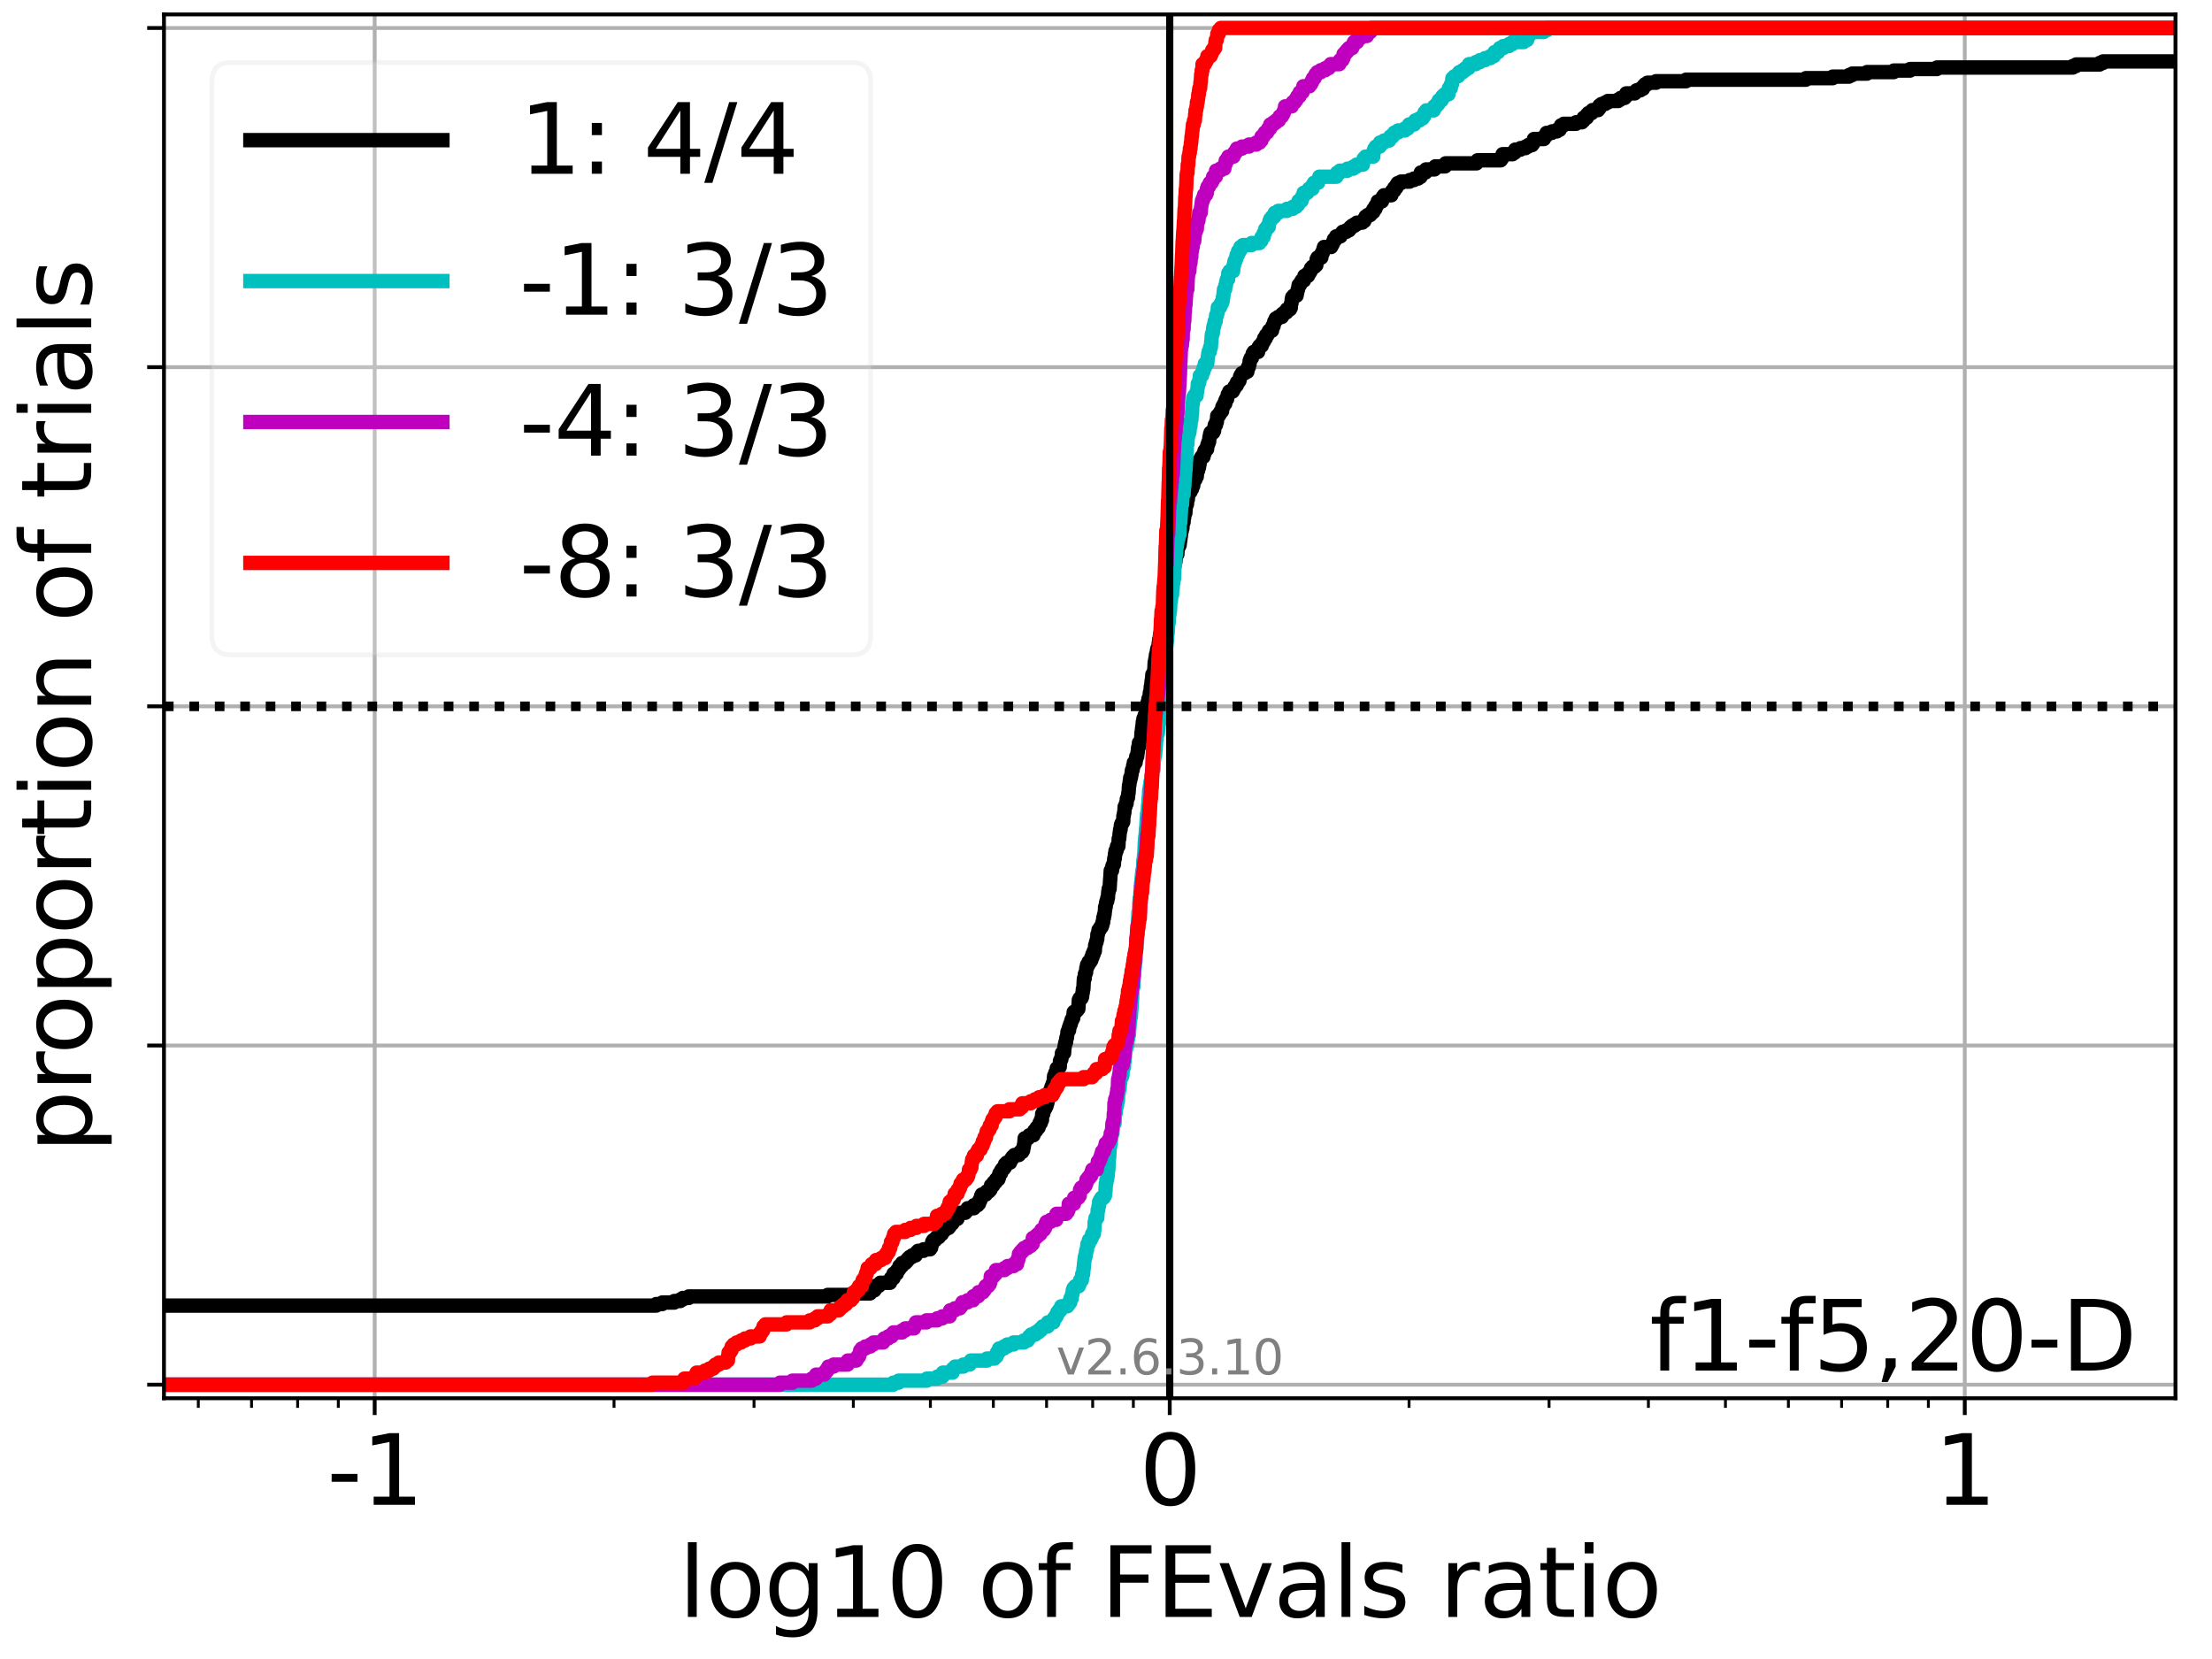 <?xml version="1.0" encoding="utf-8" standalone="no"?>
<!DOCTYPE svg PUBLIC "-//W3C//DTD SVG 1.1//EN"
  "http://www.w3.org/Graphics/SVG/1.1/DTD/svg11.dtd">
<svg xmlns:xlink="http://www.w3.org/1999/xlink" width="460.8pt" height="345.6pt" viewBox="0 0 460.8 345.6" xmlns="http://www.w3.org/2000/svg" version="1.1">
 <defs>
  <style type="text/css">*{stroke-linejoin: round; stroke-linecap: butt}</style>
 </defs>
 <g id="figure_1">
  <g id="patch_1">
   <path d="M 0 345.6 
L 460.8 345.6 
L 460.8 0 
L 0 0 
z
" style="fill: #ffffff"/>
  </g>
  <g id="axes_1">
   <g id="patch_2">
    <path d="M 34.16 291.28 
L 453.192 291.28 
L 453.192 3 
L 34.16 3 
z
" style="fill: #ffffff"/>
   </g>
   <g id="matplotlib.axis_1">
    <g id="xtick_1">
     <g id="line2d_1">
      <path d="M 78.054 291.28 
L 78.054 3 
" clip-path="url(#p9e7c7a50cb)" style="fill: none; stroke: #b0b0b0; stroke-width: 0.8; stroke-linecap: square"/>
     </g>
     <g id="line2d_2">
      <defs>
       <path id="m869f43aeef" d="M 0 0 
L 0 3.5 
" style="stroke: #000000; stroke-width: 0.8"/>
      </defs>
      <g>
       <use xlink:href="#m869f43aeef" x="78.054" y="291.28" style="stroke: #000000; stroke-width: 0.8"/>
      </g>
     </g>
     <g id="text_1">
      <!-- -1 -->
      <g transform="translate(68.084 313.477)scale(0.2 -0.2)">
       <defs>
        <path id="DejaVuSans-2d" d="M 313 2009 
L 1997 2009 
L 1997 1497 
L 313 1497 
L 313 2009 
z
" transform="scale(0.016)"/>
        <path id="DejaVuSans-31" d="M 794 531 
L 1825 531 
L 1825 4091 
L 703 3866 
L 703 4441 
L 1819 4666 
L 2450 4666 
L 2450 531 
L 3481 531 
L 3481 0 
L 794 0 
L 794 531 
z
" transform="scale(0.016)"/>
       </defs>
       <use xlink:href="#DejaVuSans-2d"/>
       <use xlink:href="#DejaVuSans-31" x="36.084"/>
      </g>
     </g>
    </g>
    <g id="xtick_2">
     <g id="line2d_3">
      <path d="M 243.676 291.28 
L 243.676 3 
" clip-path="url(#p9e7c7a50cb)" style="fill: none; stroke: #b0b0b0; stroke-width: 0.8; stroke-linecap: square"/>
     </g>
     <g id="line2d_4">
      <g>
       <use xlink:href="#m869f43aeef" x="243.676" y="291.28" style="stroke: #000000; stroke-width: 0.8"/>
      </g>
     </g>
     <g id="text_2">
      <!-- 0 -->
      <g transform="translate(237.314 313.477)scale(0.2 -0.2)">
       <defs>
        <path id="DejaVuSans-30" d="M 2034 4250 
Q 1547 4250 1301 3770 
Q 1056 3291 1056 2328 
Q 1056 1369 1301 889 
Q 1547 409 2034 409 
Q 2525 409 2770 889 
Q 3016 1369 3016 2328 
Q 3016 3291 2770 3770 
Q 2525 4250 2034 4250 
z
M 2034 4750 
Q 2819 4750 3233 4129 
Q 3647 3509 3647 2328 
Q 3647 1150 3233 529 
Q 2819 -91 2034 -91 
Q 1250 -91 836 529 
Q 422 1150 422 2328 
Q 422 3509 836 4129 
Q 1250 4750 2034 4750 
z
" transform="scale(0.016)"/>
       </defs>
       <use xlink:href="#DejaVuSans-30"/>
      </g>
     </g>
    </g>
    <g id="xtick_3">
     <g id="line2d_5">
      <path d="M 409.298 291.28 
L 409.298 3 
" clip-path="url(#p9e7c7a50cb)" style="fill: none; stroke: #b0b0b0; stroke-width: 0.8; stroke-linecap: square"/>
     </g>
     <g id="line2d_6">
      <g>
       <use xlink:href="#m869f43aeef" x="409.298" y="291.28" style="stroke: #000000; stroke-width: 0.8"/>
      </g>
     </g>
     <g id="text_3">
      <!-- 1 -->
      <g transform="translate(402.935 313.477)scale(0.2 -0.2)">
       <use xlink:href="#DejaVuSans-31"/>
      </g>
     </g>
    </g>
    <g id="xtick_4">
     <g id="line2d_7">
      <defs>
       <path id="m61865a22f1" d="M 0 0 
L 0 2 
" style="stroke: #000000; stroke-width: 0.6"/>
      </defs>
      <g>
       <use xlink:href="#m61865a22f1" x="41.311" y="291.28" style="stroke: #000000; stroke-width: 0.6"/>
      </g>
     </g>
    </g>
    <g id="xtick_5">
     <g id="line2d_8">
      <g>
       <use xlink:href="#m61865a22f1" x="52.399" y="291.28" style="stroke: #000000; stroke-width: 0.6"/>
      </g>
     </g>
    </g>
    <g id="xtick_6">
     <g id="line2d_9">
      <g>
       <use xlink:href="#m61865a22f1" x="62.004" y="291.28" style="stroke: #000000; stroke-width: 0.6"/>
      </g>
     </g>
    </g>
    <g id="xtick_7">
     <g id="line2d_10">
      <g>
       <use xlink:href="#m61865a22f1" x="70.476" y="291.28" style="stroke: #000000; stroke-width: 0.6"/>
      </g>
     </g>
    </g>
    <g id="xtick_8">
     <g id="line2d_11">
      <g>
       <use xlink:href="#m61865a22f1" x="127.911" y="291.28" style="stroke: #000000; stroke-width: 0.6"/>
      </g>
     </g>
    </g>
    <g id="xtick_9">
     <g id="line2d_12">
      <g>
       <use xlink:href="#m61865a22f1" x="157.076" y="291.28" style="stroke: #000000; stroke-width: 0.6"/>
      </g>
     </g>
    </g>
    <g id="xtick_10">
     <g id="line2d_13">
      <g>
       <use xlink:href="#m61865a22f1" x="177.769" y="291.28" style="stroke: #000000; stroke-width: 0.6"/>
      </g>
     </g>
    </g>
    <g id="xtick_11">
     <g id="line2d_14">
      <g>
       <use xlink:href="#m61865a22f1" x="193.819" y="291.28" style="stroke: #000000; stroke-width: 0.6"/>
      </g>
     </g>
    </g>
    <g id="xtick_12">
     <g id="line2d_15">
      <g>
       <use xlink:href="#m61865a22f1" x="206.933" y="291.28" style="stroke: #000000; stroke-width: 0.6"/>
      </g>
     </g>
    </g>
    <g id="xtick_13">
     <g id="line2d_16">
      <g>
       <use xlink:href="#m61865a22f1" x="218.021" y="291.28" style="stroke: #000000; stroke-width: 0.6"/>
      </g>
     </g>
    </g>
    <g id="xtick_14">
     <g id="line2d_17">
      <g>
       <use xlink:href="#m61865a22f1" x="227.626" y="291.28" style="stroke: #000000; stroke-width: 0.6"/>
      </g>
     </g>
    </g>
    <g id="xtick_15">
     <g id="line2d_18">
      <g>
       <use xlink:href="#m61865a22f1" x="236.098" y="291.28" style="stroke: #000000; stroke-width: 0.6"/>
      </g>
     </g>
    </g>
    <g id="xtick_16">
     <g id="line2d_19">
      <g>
       <use xlink:href="#m61865a22f1" x="293.533" y="291.28" style="stroke: #000000; stroke-width: 0.6"/>
      </g>
     </g>
    </g>
    <g id="xtick_17">
     <g id="line2d_20">
      <g>
       <use xlink:href="#m61865a22f1" x="322.698" y="291.28" style="stroke: #000000; stroke-width: 0.6"/>
      </g>
     </g>
    </g>
    <g id="xtick_18">
     <g id="line2d_21">
      <g>
       <use xlink:href="#m61865a22f1" x="343.39" y="291.28" style="stroke: #000000; stroke-width: 0.6"/>
      </g>
     </g>
    </g>
    <g id="xtick_19">
     <g id="line2d_22">
      <g>
       <use xlink:href="#m61865a22f1" x="359.441" y="291.28" style="stroke: #000000; stroke-width: 0.6"/>
      </g>
     </g>
    </g>
    <g id="xtick_20">
     <g id="line2d_23">
      <g>
       <use xlink:href="#m61865a22f1" x="372.555" y="291.28" style="stroke: #000000; stroke-width: 0.6"/>
      </g>
     </g>
    </g>
    <g id="xtick_21">
     <g id="line2d_24">
      <g>
       <use xlink:href="#m61865a22f1" x="383.643" y="291.28" style="stroke: #000000; stroke-width: 0.6"/>
      </g>
     </g>
    </g>
    <g id="xtick_22">
     <g id="line2d_25">
      <g>
       <use xlink:href="#m61865a22f1" x="393.247" y="291.28" style="stroke: #000000; stroke-width: 0.6"/>
      </g>
     </g>
    </g>
    <g id="xtick_23">
     <g id="line2d_26">
      <g>
       <use xlink:href="#m61865a22f1" x="401.719" y="291.28" style="stroke: #000000; stroke-width: 0.6"/>
      </g>
     </g>
    </g>
    <g id="text_4">
     <!-- log10 of FEvals ratio -->
     <g transform="translate(141.371 336.833)scale(0.2 -0.2)">
      <defs>
       <path id="DejaVuSans-6c" d="M 603 4863 
L 1178 4863 
L 1178 0 
L 603 0 
L 603 4863 
z
" transform="scale(0.016)"/>
       <path id="DejaVuSans-6f" d="M 1959 3097 
Q 1497 3097 1228 2736 
Q 959 2375 959 1747 
Q 959 1119 1226 758 
Q 1494 397 1959 397 
Q 2419 397 2687 759 
Q 2956 1122 2956 1747 
Q 2956 2369 2687 2733 
Q 2419 3097 1959 3097 
z
M 1959 3584 
Q 2709 3584 3137 3096 
Q 3566 2609 3566 1747 
Q 3566 888 3137 398 
Q 2709 -91 1959 -91 
Q 1206 -91 779 398 
Q 353 888 353 1747 
Q 353 2609 779 3096 
Q 1206 3584 1959 3584 
z
" transform="scale(0.016)"/>
       <path id="DejaVuSans-67" d="M 2906 1791 
Q 2906 2416 2648 2759 
Q 2391 3103 1925 3103 
Q 1463 3103 1205 2759 
Q 947 2416 947 1791 
Q 947 1169 1205 825 
Q 1463 481 1925 481 
Q 2391 481 2648 825 
Q 2906 1169 2906 1791 
z
M 3481 434 
Q 3481 -459 3084 -895 
Q 2688 -1331 1869 -1331 
Q 1566 -1331 1297 -1286 
Q 1028 -1241 775 -1147 
L 775 -588 
Q 1028 -725 1275 -790 
Q 1522 -856 1778 -856 
Q 2344 -856 2625 -561 
Q 2906 -266 2906 331 
L 2906 616 
Q 2728 306 2450 153 
Q 2172 0 1784 0 
Q 1141 0 747 490 
Q 353 981 353 1791 
Q 353 2603 747 3093 
Q 1141 3584 1784 3584 
Q 2172 3584 2450 3431 
Q 2728 3278 2906 2969 
L 2906 3500 
L 3481 3500 
L 3481 434 
z
" transform="scale(0.016)"/>
       <path id="DejaVuSans-20" transform="scale(0.016)"/>
       <path id="DejaVuSans-66" d="M 2375 4863 
L 2375 4384 
L 1825 4384 
Q 1516 4384 1395 4259 
Q 1275 4134 1275 3809 
L 1275 3500 
L 2222 3500 
L 2222 3053 
L 1275 3053 
L 1275 0 
L 697 0 
L 697 3053 
L 147 3053 
L 147 3500 
L 697 3500 
L 697 3744 
Q 697 4328 969 4595 
Q 1241 4863 1831 4863 
L 2375 4863 
z
" transform="scale(0.016)"/>
       <path id="DejaVuSans-46" d="M 628 4666 
L 3309 4666 
L 3309 4134 
L 1259 4134 
L 1259 2759 
L 3109 2759 
L 3109 2228 
L 1259 2228 
L 1259 0 
L 628 0 
L 628 4666 
z
" transform="scale(0.016)"/>
       <path id="DejaVuSans-45" d="M 628 4666 
L 3578 4666 
L 3578 4134 
L 1259 4134 
L 1259 2753 
L 3481 2753 
L 3481 2222 
L 1259 2222 
L 1259 531 
L 3634 531 
L 3634 0 
L 628 0 
L 628 4666 
z
" transform="scale(0.016)"/>
       <path id="DejaVuSans-76" d="M 191 3500 
L 800 3500 
L 1894 563 
L 2988 3500 
L 3597 3500 
L 2284 0 
L 1503 0 
L 191 3500 
z
" transform="scale(0.016)"/>
       <path id="DejaVuSans-61" d="M 2194 1759 
Q 1497 1759 1228 1600 
Q 959 1441 959 1056 
Q 959 750 1161 570 
Q 1363 391 1709 391 
Q 2188 391 2477 730 
Q 2766 1069 2766 1631 
L 2766 1759 
L 2194 1759 
z
M 3341 1997 
L 3341 0 
L 2766 0 
L 2766 531 
Q 2569 213 2275 61 
Q 1981 -91 1556 -91 
Q 1019 -91 701 211 
Q 384 513 384 1019 
Q 384 1609 779 1909 
Q 1175 2209 1959 2209 
L 2766 2209 
L 2766 2266 
Q 2766 2663 2505 2880 
Q 2244 3097 1772 3097 
Q 1472 3097 1187 3025 
Q 903 2953 641 2809 
L 641 3341 
Q 956 3463 1253 3523 
Q 1550 3584 1831 3584 
Q 2591 3584 2966 3190 
Q 3341 2797 3341 1997 
z
" transform="scale(0.016)"/>
       <path id="DejaVuSans-73" d="M 2834 3397 
L 2834 2853 
Q 2591 2978 2328 3040 
Q 2066 3103 1784 3103 
Q 1356 3103 1142 2972 
Q 928 2841 928 2578 
Q 928 2378 1081 2264 
Q 1234 2150 1697 2047 
L 1894 2003 
Q 2506 1872 2764 1633 
Q 3022 1394 3022 966 
Q 3022 478 2636 193 
Q 2250 -91 1575 -91 
Q 1294 -91 989 -36 
Q 684 19 347 128 
L 347 722 
Q 666 556 975 473 
Q 1284 391 1588 391 
Q 1994 391 2212 530 
Q 2431 669 2431 922 
Q 2431 1156 2273 1281 
Q 2116 1406 1581 1522 
L 1381 1569 
Q 847 1681 609 1914 
Q 372 2147 372 2553 
Q 372 3047 722 3315 
Q 1072 3584 1716 3584 
Q 2034 3584 2315 3537 
Q 2597 3491 2834 3397 
z
" transform="scale(0.016)"/>
       <path id="DejaVuSans-72" d="M 2631 2963 
Q 2534 3019 2420 3045 
Q 2306 3072 2169 3072 
Q 1681 3072 1420 2755 
Q 1159 2438 1159 1844 
L 1159 0 
L 581 0 
L 581 3500 
L 1159 3500 
L 1159 2956 
Q 1341 3275 1631 3429 
Q 1922 3584 2338 3584 
Q 2397 3584 2469 3576 
Q 2541 3569 2628 3553 
L 2631 2963 
z
" transform="scale(0.016)"/>
       <path id="DejaVuSans-74" d="M 1172 4494 
L 1172 3500 
L 2356 3500 
L 2356 3053 
L 1172 3053 
L 1172 1153 
Q 1172 725 1289 603 
Q 1406 481 1766 481 
L 2356 481 
L 2356 0 
L 1766 0 
Q 1100 0 847 248 
Q 594 497 594 1153 
L 594 3053 
L 172 3053 
L 172 3500 
L 594 3500 
L 594 4494 
L 1172 4494 
z
" transform="scale(0.016)"/>
       <path id="DejaVuSans-69" d="M 603 3500 
L 1178 3500 
L 1178 0 
L 603 0 
L 603 3500 
z
M 603 4863 
L 1178 4863 
L 1178 4134 
L 603 4134 
L 603 4863 
z
" transform="scale(0.016)"/>
      </defs>
      <use xlink:href="#DejaVuSans-6c"/>
      <use xlink:href="#DejaVuSans-6f" x="27.783"/>
      <use xlink:href="#DejaVuSans-67" x="88.965"/>
      <use xlink:href="#DejaVuSans-31" x="152.441"/>
      <use xlink:href="#DejaVuSans-30" x="216.064"/>
      <use xlink:href="#DejaVuSans-20" x="279.688"/>
      <use xlink:href="#DejaVuSans-6f" x="311.475"/>
      <use xlink:href="#DejaVuSans-66" x="372.656"/>
      <use xlink:href="#DejaVuSans-20" x="407.861"/>
      <use xlink:href="#DejaVuSans-46" x="439.648"/>
      <use xlink:href="#DejaVuSans-45" x="497.168"/>
      <use xlink:href="#DejaVuSans-76" x="560.352"/>
      <use xlink:href="#DejaVuSans-61" x="619.531"/>
      <use xlink:href="#DejaVuSans-6c" x="680.811"/>
      <use xlink:href="#DejaVuSans-73" x="708.594"/>
      <use xlink:href="#DejaVuSans-20" x="760.693"/>
      <use xlink:href="#DejaVuSans-72" x="792.48"/>
      <use xlink:href="#DejaVuSans-61" x="833.594"/>
      <use xlink:href="#DejaVuSans-74" x="894.873"/>
      <use xlink:href="#DejaVuSans-69" x="934.082"/>
      <use xlink:href="#DejaVuSans-6f" x="961.865"/>
     </g>
    </g>
   </g>
   <g id="matplotlib.axis_2">
    <g id="ytick_1">
     <g id="line2d_27">
      <path d="M 34.16 288.454 
L 453.192 288.454 
" clip-path="url(#p9e7c7a50cb)" style="fill: none; stroke: #b0b0b0; stroke-width: 0.8; stroke-linecap: square"/>
     </g>
     <g id="line2d_28">
      <defs>
       <path id="m702d7a6c7c" d="M 0 0 
L -3.5 0 
" style="stroke: #000000; stroke-width: 0.8"/>
      </defs>
      <g>
       <use xlink:href="#m702d7a6c7c" x="34.16" y="288.454" style="stroke: #000000; stroke-width: 0.8"/>
      </g>
     </g>
    </g>
    <g id="ytick_2">
     <g id="line2d_29">
      <path d="M 34.16 217.797 
L 453.192 217.797 
" clip-path="url(#p9e7c7a50cb)" style="fill: none; stroke: #b0b0b0; stroke-width: 0.8; stroke-linecap: square"/>
     </g>
     <g id="line2d_30">
      <g>
       <use xlink:href="#m702d7a6c7c" x="34.16" y="217.797" style="stroke: #000000; stroke-width: 0.8"/>
      </g>
     </g>
    </g>
    <g id="ytick_3">
     <g id="line2d_31">
      <path d="M 34.16 147.14 
L 453.192 147.14 
" clip-path="url(#p9e7c7a50cb)" style="fill: none; stroke: #b0b0b0; stroke-width: 0.8; stroke-linecap: square"/>
     </g>
     <g id="line2d_32">
      <g>
       <use xlink:href="#m702d7a6c7c" x="34.16" y="147.14" style="stroke: #000000; stroke-width: 0.8"/>
      </g>
     </g>
    </g>
    <g id="ytick_4">
     <g id="line2d_33">
      <path d="M 34.16 76.483 
L 453.192 76.483 
" clip-path="url(#p9e7c7a50cb)" style="fill: none; stroke: #b0b0b0; stroke-width: 0.8; stroke-linecap: square"/>
     </g>
     <g id="line2d_34">
      <g>
       <use xlink:href="#m702d7a6c7c" x="34.16" y="76.483" style="stroke: #000000; stroke-width: 0.8"/>
      </g>
     </g>
    </g>
    <g id="ytick_5">
     <g id="line2d_35">
      <path d="M 34.16 5.826 
L 453.192 5.826 
" clip-path="url(#p9e7c7a50cb)" style="fill: none; stroke: #b0b0b0; stroke-width: 0.8; stroke-linecap: square"/>
     </g>
     <g id="line2d_36">
      <g>
       <use xlink:href="#m702d7a6c7c" x="34.16" y="5.826" style="stroke: #000000; stroke-width: 0.8"/>
      </g>
     </g>
    </g>
    <g id="text_5">
     <!-- proportion of trials -->
     <g transform="translate(19.001 240.146)rotate(-90)scale(0.2 -0.2)">
      <defs>
       <path id="DejaVuSans-70" d="M 1159 525 
L 1159 -1331 
L 581 -1331 
L 581 3500 
L 1159 3500 
L 1159 2969 
Q 1341 3281 1617 3432 
Q 1894 3584 2278 3584 
Q 2916 3584 3314 3078 
Q 3713 2572 3713 1747 
Q 3713 922 3314 415 
Q 2916 -91 2278 -91 
Q 1894 -91 1617 61 
Q 1341 213 1159 525 
z
M 3116 1747 
Q 3116 2381 2855 2742 
Q 2594 3103 2138 3103 
Q 1681 3103 1420 2742 
Q 1159 2381 1159 1747 
Q 1159 1113 1420 752 
Q 1681 391 2138 391 
Q 2594 391 2855 752 
Q 3116 1113 3116 1747 
z
" transform="scale(0.016)"/>
       <path id="DejaVuSans-6e" d="M 3513 2113 
L 3513 0 
L 2938 0 
L 2938 2094 
Q 2938 2591 2744 2837 
Q 2550 3084 2163 3084 
Q 1697 3084 1428 2787 
Q 1159 2491 1159 1978 
L 1159 0 
L 581 0 
L 581 3500 
L 1159 3500 
L 1159 2956 
Q 1366 3272 1645 3428 
Q 1925 3584 2291 3584 
Q 2894 3584 3203 3211 
Q 3513 2838 3513 2113 
z
" transform="scale(0.016)"/>
      </defs>
      <use xlink:href="#DejaVuSans-70"/>
      <use xlink:href="#DejaVuSans-72" x="63.477"/>
      <use xlink:href="#DejaVuSans-6f" x="102.34"/>
      <use xlink:href="#DejaVuSans-70" x="163.521"/>
      <use xlink:href="#DejaVuSans-6f" x="226.998"/>
      <use xlink:href="#DejaVuSans-72" x="288.18"/>
      <use xlink:href="#DejaVuSans-74" x="329.293"/>
      <use xlink:href="#DejaVuSans-69" x="368.502"/>
      <use xlink:href="#DejaVuSans-6f" x="396.285"/>
      <use xlink:href="#DejaVuSans-6e" x="457.467"/>
      <use xlink:href="#DejaVuSans-20" x="520.846"/>
      <use xlink:href="#DejaVuSans-6f" x="552.633"/>
      <use xlink:href="#DejaVuSans-66" x="613.814"/>
      <use xlink:href="#DejaVuSans-20" x="649.02"/>
      <use xlink:href="#DejaVuSans-74" x="680.807"/>
      <use xlink:href="#DejaVuSans-72" x="720.016"/>
      <use xlink:href="#DejaVuSans-69" x="761.129"/>
      <use xlink:href="#DejaVuSans-61" x="788.912"/>
      <use xlink:href="#DejaVuSans-6c" x="850.191"/>
      <use xlink:href="#DejaVuSans-73" x="877.975"/>
     </g>
    </g>
   </g>
   <g id="line2d_37">
    <path d="M 34.16 271.978 
L 136.702 271.978 
L 136.702 271.661 
L 137.944 271.661 
L 137.944 271.344 
L 140.458 271.344 
L 140.458 271.027 
L 141.699 271.027 
L 141.699 270.71 
L 142.232 270.71 
L 142.232 270.393 
L 143.474 270.393 
L 143.474 270.077 
L 172.405 270.077 
L 172.405 269.76 
L 177.567 269.76 
L 177.567 269.443 
L 181.255 269.443 
L 181.322 268.809 
L 182.152 268.809 
L 182.152 268.492 
L 182.371 268.492 
L 182.395 267.859 
L 183.097 267.859 
L 183.097 267.542 
L 183.375 267.542 
L 183.375 267.225 
L 185.406 267.225 
L 185.406 266.908 
L 185.56 266.908 
L 185.587 266.274 
L 186.125 266.274 
L 186.151 265.324 
L 186.801 265.324 
L 186.828 264.69 
L 187.13 264.69 
L 187.13 264.373 
L 187.357 264.373 
L 187.364 263.74 
L 187.901 263.74 
L 187.926 263.106 
L 188.599 263.106 
L 188.599 262.789 
L 188.905 262.789 
L 188.905 262.472 
L 189.161 262.472 
L 189.161 262.155 
L 189.506 262.155 
L 189.506 261.839 
L 190.007 261.839 
L 190.007 261.522 
L 190.748 261.522 
L 190.748 261.205 
L 190.936 261.205 
L 190.936 260.888 
L 191.249 260.888 
L 191.249 260.571 
L 192.395 260.571 
L 192.395 260.254 
L 193.744 260.254 
L 193.744 259.938 
L 193.97 259.938 
L 194.045 259.304 
L 194.121 259.304 
L 194.205 258.67 
L 194.401 258.67 
L 194.401 258.353 
L 194.817 258.353 
L 194.817 258.036 
L 195.1 258.036 
L 195.1 257.72 
L 195.581 257.72 
L 195.662 257.086 
L 196.195 257.086 
L 196.214 256.452 
L 196.664 256.452 
L 196.743 255.818 
L 197.594 255.818 
L 197.594 255.502 
L 197.85 255.502 
L 197.96 254.868 
L 198.41 254.868 
L 198.41 254.234 
L 198.895 254.234 
L 198.895 253.917 
L 199.447 253.917 
L 199.463 253.284 
L 199.735 253.284 
L 199.742 252.65 
L 201.084 252.65 
L 201.084 252.333 
L 201.359 252.333 
L 201.359 252.016 
L 201.569 252.016 
L 201.569 251.699 
L 202.873 251.699 
L 202.887 251.066 
L 203.667 251.066 
L 203.667 250.749 
L 203.949 250.749 
L 203.986 250.115 
L 204.213 250.115 
L 204.288 249.482 
L 204.364 249.482 
L 204.364 249.165 
L 204.511 249.165 
L 204.511 248.848 
L 205.336 248.848 
L 205.336 248.531 
L 205.509 248.531 
L 205.509 248.214 
L 206.011 248.214 
L 206.011 247.897 
L 206.302 247.897 
L 206.302 247.58 
L 206.438 247.58 
L 206.444 246.947 
L 206.907 246.947 
L 206.985 246.313 
L 207.399 246.313 
L 207.505 245.679 
L 207.978 245.679 
L 207.978 245.363 
L 208.093 245.363 
L 208.103 244.729 
L 208.214 244.729 
L 208.214 244.412 
L 208.537 244.412 
L 208.592 243.778 
L 208.819 243.778 
L 208.819 243.461 
L 209.137 243.461 
L 209.137 243.145 
L 209.361 243.145 
L 209.381 242.511 
L 209.706 242.511 
L 209.706 242.194 
L 210.419 242.194 
L 210.419 241.877 
L 210.54 241.877 
L 210.54 241.56 
L 210.745 241.56 
L 210.745 241.244 
L 210.981 241.244 
L 210.981 240.927 
L 211.314 240.927 
L 211.314 240.61 
L 212.246 240.61 
L 212.246 240.293 
L 212.512 240.293 
L 212.512 239.976 
L 212.951 239.976 
L 212.951 239.659 
L 213.13 239.659 
L 213.177 239.026 
L 213.253 239.026 
L 213.328 238.392 
L 213.369 238.392 
L 213.461 237.125 
L 214.186 237.125 
L 214.186 236.808 
L 214.407 236.808 
L 214.407 236.491 
L 215.289 236.491 
L 215.289 236.174 
L 215.402 236.174 
L 215.473 235.54 
L 215.871 235.54 
L 215.95 234.907 
L 216.355 234.907 
L 216.454 234.273 
L 216.545 234.273 
L 216.545 233.956 
L 216.813 233.956 
L 216.828 233.322 
L 217.058 233.322 
L 217.1 232.055 
L 217.327 232.055 
L 217.402 231.421 
L 217.478 231.421 
L 217.478 231.104 
L 217.658 231.104 
L 217.658 230.788 
L 217.833 230.788 
L 217.833 230.471 
L 217.993 230.471 
L 218.102 229.837 
L 218.172 229.837 
L 218.275 229.203 
L 218.302 229.203 
L 218.302 228.887 
L 218.438 228.887 
L 218.497 228.253 
L 218.568 228.253 
L 218.67 227.619 
L 218.763 227.619 
L 218.837 226.985 
L 219.03 226.985 
L 219.056 226.352 
L 219.296 226.352 
L 219.302 225.718 
L 219.467 225.718 
L 219.56 224.451 
L 219.591 224.451 
L 219.591 224.134 
L 219.733 224.134 
L 219.83 223.5 
L 220.021 223.5 
L 220.099 222.866 
L 220.14 222.866 
L 220.14 222.55 
L 220.535 222.55 
L 220.535 222.233 
L 220.77 222.233 
L 220.822 220.965 
L 220.97 220.965 
L 220.97 220.648 
L 221.104 220.648 
L 221.207 219.698 
L 221.225 219.698 
L 221.225 219.381 
L 221.666 219.381 
L 221.738 218.114 
L 221.797 218.114 
L 221.86 217.48 
L 221.933 217.48 
L 221.933 217.163 
L 222.063 217.163 
L 222.142 216.213 
L 222.252 216.213 
L 222.358 215.262 
L 222.379 215.262 
L 222.379 214.945 
L 222.51 214.945 
L 222.51 214.628 
L 222.704 214.628 
L 222.705 213.995 
L 222.82 213.995 
L 222.917 213.361 
L 223.062 213.361 
L 223.143 212.727 
L 223.238 212.727 
L 223.238 212.41 
L 223.409 212.41 
L 223.409 212.094 
L 223.566 212.094 
L 223.675 210.826 
L 224.078 210.826 
L 224.078 210.509 
L 224.373 210.509 
L 224.373 210.193 
L 224.637 210.193 
L 224.745 208.291 
L 224.899 208.291 
L 224.899 207.975 
L 225.285 207.975 
L 225.285 207.658 
L 225.417 207.658 
L 225.51 206.707 
L 225.568 206.707 
L 225.58 206.074 
L 225.683 206.074 
L 225.775 204.172 
L 225.806 204.172 
L 225.806 203.856 
L 225.956 203.856 
L 226.005 202.905 
L 226.13 202.905 
L 226.13 202.588 
L 226.242 202.588 
L 226.308 201.638 
L 226.424 201.638 
L 226.451 201.004 
L 226.745 201.004 
L 226.784 200.37 
L 227.146 200.37 
L 227.146 200.053 
L 227.333 200.053 
L 227.351 199.42 
L 227.574 199.42 
L 227.574 198.786 
L 227.812 198.786 
L 227.839 198.152 
L 228.063 198.152 
L 228.151 196.885 
L 228.221 196.885 
L 228.329 196.251 
L 228.423 196.251 
L 228.512 195.618 
L 228.58 195.618 
L 228.612 194.667 
L 228.706 194.667 
L 228.804 194.033 
L 228.849 194.033 
L 228.849 193.716 
L 229.075 193.716 
L 229.075 193.4 
L 229.267 193.4 
L 229.267 193.083 
L 229.501 193.083 
L 229.501 192.766 
L 229.625 192.766 
L 229.659 192.132 
L 229.803 192.132 
L 229.837 191.182 
L 229.975 191.182 
L 230.004 190.548 
L 230.093 190.548 
L 230.184 189.597 
L 230.21 189.597 
L 230.21 188.964 
L 230.33 188.964 
L 230.421 188.013 
L 230.515 188.013 
L 230.515 187.696 
L 230.655 187.696 
L 230.681 187.063 
L 230.797 187.063 
L 230.871 185.795 
L 230.955 185.795 
L 230.962 185.162 
L 231.151 185.162 
L 231.256 183.261 
L 231.28 183.261 
L 231.389 181.359 
L 231.65 181.359 
L 231.732 180.409 
L 231.863 180.409 
L 231.863 180.092 
L 232.038 180.092 
L 232.12 178.825 
L 232.232 178.825 
L 232.27 177.874 
L 232.367 177.874 
L 232.379 177.24 
L 232.588 177.24 
L 232.694 176.29 
L 232.977 176.29 
L 233.05 174.706 
L 233.157 174.706 
L 233.254 173.438 
L 233.292 173.438 
L 233.348 172.805 
L 233.439 172.805 
L 233.51 171.854 
L 233.629 171.854 
L 233.629 171.537 
L 233.808 171.537 
L 233.808 171.22 
L 233.983 171.22 
L 234.03 169.953 
L 234.095 169.953 
L 234.156 169.319 
L 234.218 169.319 
L 234.29 168.052 
L 234.45 168.052 
L 234.548 167.418 
L 234.68 167.418 
L 234.735 166.468 
L 234.86 166.468 
L 234.86 166.151 
L 234.975 166.151 
L 235.056 165.2 
L 235.099 165.2 
L 235.2 163.616 
L 235.256 163.616 
L 235.358 162.665 
L 235.423 162.665 
L 235.439 162.032 
L 235.589 162.032 
L 235.676 161.398 
L 235.7 161.398 
L 235.805 160.448 
L 235.934 160.448 
L 236.026 159.814 
L 236.06 159.814 
L 236.06 159.497 
L 236.179 159.497 
L 236.205 158.863 
L 236.563 158.863 
L 236.602 158.23 
L 236.68 158.23 
L 236.704 157.596 
L 236.888 157.596 
L 236.985 156.645 
L 237.018 156.645 
L 237.093 155.695 
L 237.214 155.695 
L 237.267 154.744 
L 237.547 154.744 
L 237.651 154.111 
L 237.718 154.111 
L 237.808 152.526 
L 237.849 152.526 
L 237.933 151.576 
L 237.973 151.576 
L 238.082 150.308 
L 238.184 150.308 
L 238.21 149.675 
L 238.355 149.675 
L 238.447 149.041 
L 238.629 149.041 
L 238.71 148.091 
L 238.767 148.091 
L 238.83 147.457 
L 238.942 147.457 
L 239.015 146.506 
L 239.122 146.506 
L 239.122 146.189 
L 239.251 146.189 
L 239.252 145.556 
L 239.431 145.556 
L 239.537 144.288 
L 239.671 144.288 
L 239.734 143.021 
L 239.809 143.021 
L 239.909 141.754 
L 239.98 141.754 
L 240.061 140.486 
L 240.33 140.486 
L 240.441 139.536 
L 240.468 139.536 
L 240.546 137.951 
L 240.592 137.951 
L 240.667 137.318 
L 240.716 137.318 
L 240.819 136.367 
L 240.931 136.367 
L 241.034 135.417 
L 241.111 135.417 
L 241.111 135.1 
L 241.298 135.1 
L 241.406 133.832 
L 241.449 133.832 
L 241.484 133.199 
L 241.584 133.199 
L 241.654 132.248 
L 241.82 132.248 
L 241.859 131.615 
L 241.975 131.615 
L 241.975 131.298 
L 242.097 131.298 
L 242.097 130.981 
L 242.477 130.981 
L 242.564 129.397 
L 242.698 129.397 
L 242.747 128.763 
L 242.835 128.763 
L 242.917 127.812 
L 242.972 127.812 
L 243.062 127.179 
L 243.089 127.179 
L 243.181 126.228 
L 243.203 126.228 
L 243.267 125.278 
L 243.359 125.278 
L 243.44 123.693 
L 243.643 123.693 
L 243.688 122.109 
L 243.774 122.109 
L 243.814 121.475 
L 243.895 121.475 
L 243.969 120.525 
L 244.01 120.525 
L 244.093 119.891 
L 244.133 119.891 
L 244.133 119.574 
L 244.398 119.574 
L 244.502 118.941 
L 244.543 118.941 
L 244.621 117.673 
L 244.692 117.673 
L 244.705 117.04 
L 244.859 117.04 
L 244.941 116.089 
L 244.98 116.089 
L 245.071 115.455 
L 245.267 115.455 
L 245.33 113.871 
L 245.592 113.871 
L 245.592 113.554 
L 245.735 113.554 
L 245.845 112.604 
L 245.865 112.604 
L 245.974 111.653 
L 246.006 111.653 
L 246.061 110.703 
L 246.161 110.703 
L 246.237 110.069 
L 246.318 110.069 
L 246.381 108.802 
L 246.554 108.802 
L 246.594 107.851 
L 246.678 107.851 
L 246.779 106.9 
L 246.926 106.9 
L 247.033 105.316 
L 247.157 105.316 
L 247.157 104.999 
L 247.269 104.999 
L 247.309 104.049 
L 247.44 104.049 
L 247.538 102.781 
L 247.629 102.781 
L 247.629 102.465 
L 248.002 102.465 
L 248.098 101.831 
L 248.33 101.831 
L 248.42 101.197 
L 248.566 101.197 
L 248.655 100.247 
L 248.789 100.247 
L 248.789 99.93 
L 249.012 99.93 
L 249.012 99.613 
L 249.124 99.613 
L 249.124 99.296 
L 249.305 99.296 
L 249.401 98.029 
L 249.585 98.029 
L 249.625 97.395 
L 249.77 97.395 
L 249.844 96.761 
L 249.885 96.761 
L 249.935 95.811 
L 250.106 95.811 
L 250.106 95.494 
L 250.291 95.494 
L 250.291 95.177 
L 250.699 95.177 
L 250.706 94.543 
L 250.889 94.543 
L 250.929 93.91 
L 251.142 93.91 
L 251.142 93.593 
L 251.448 93.593 
L 251.533 92.642 
L 251.653 92.642 
L 251.653 92.325 
L 251.766 92.325 
L 251.766 92.009 
L 251.879 92.009 
L 251.954 91.058 
L 252.03 91.058 
L 252.082 90.424 
L 252.186 90.424 
L 252.186 90.108 
L 252.745 90.108 
L 252.745 89.791 
L 252.908 89.791 
L 253 88.84 
L 253.071 88.84 
L 253.071 88.523 
L 253.311 88.523 
L 253.352 87.89 
L 253.489 87.89 
L 253.575 86.622 
L 253.91 86.622 
L 253.91 86.305 
L 254.104 86.305 
L 254.104 85.989 
L 254.295 85.989 
L 254.295 85.672 
L 254.573 85.672 
L 254.652 84.721 
L 254.832 84.721 
L 254.832 84.404 
L 254.999 84.404 
L 254.999 84.087 
L 255.24 84.087 
L 255.254 83.454 
L 255.402 83.454 
L 255.402 83.137 
L 255.626 83.137 
L 255.713 82.503 
L 255.759 82.503 
L 255.759 82.186 
L 255.949 82.186 
L 255.949 81.87 
L 256.075 81.87 
L 256.075 81.553 
L 256.804 81.553 
L 256.804 81.236 
L 256.982 81.236 
L 256.982 80.919 
L 257.142 80.919 
L 257.142 80.602 
L 257.372 80.602 
L 257.372 80.285 
L 257.641 80.285 
L 257.676 79.652 
L 257.973 79.652 
L 257.973 79.335 
L 258.199 79.335 
L 258.275 78.701 
L 258.35 78.701 
L 258.35 78.384 
L 258.511 78.384 
L 258.511 78.067 
L 258.716 78.067 
L 258.716 77.751 
L 259.277 77.751 
L 259.277 77.434 
L 259.845 77.434 
L 259.922 76.8 
L 259.98 76.8 
L 259.98 76.483 
L 260.148 76.483 
L 260.224 75.849 
L 260.3 75.849 
L 260.318 75.216 
L 260.424 75.216 
L 260.424 74.899 
L 260.554 74.899 
L 260.554 74.582 
L 260.796 74.582 
L 260.893 73.948 
L 260.972 73.948 
L 260.972 73.632 
L 261.162 73.632 
L 261.162 73.315 
L 262.08 73.315 
L 262.17 72.364 
L 262.373 72.364 
L 262.373 72.047 
L 262.843 72.047 
L 262.921 71.414 
L 263.124 71.414 
L 263.124 71.097 
L 263.321 71.097 
L 263.364 70.463 
L 263.693 70.463 
L 263.741 69.829 
L 264.029 69.829 
L 264.029 69.513 
L 264.211 69.513 
L 264.211 69.196 
L 264.371 69.196 
L 264.371 68.879 
L 264.984 68.879 
L 265.081 67.928 
L 265.307 67.928 
L 265.382 67.295 
L 265.458 67.295 
L 265.458 66.978 
L 265.642 66.978 
L 265.642 66.661 
L 265.767 66.661 
L 265.767 66.344 
L 266.258 66.344 
L 266.258 66.027 
L 267.037 66.027 
L 267.116 65.393 
L 267.532 65.393 
L 267.532 65.077 
L 268.001 65.077 
L 268.08 64.443 
L 268.734 64.443 
L 268.734 64.126 
L 268.893 64.126 
L 268.96 63.176 
L 269.036 63.176 
L 269.111 62.225 
L 269.187 62.225 
L 269.187 61.908 
L 269.459 61.908 
L 269.459 61.591 
L 270.103 61.591 
L 270.191 60.958 
L 270.232 60.958 
L 270.329 60.324 
L 270.405 60.324 
L 270.48 59.69 
L 270.532 59.69 
L 270.532 59.373 
L 270.8 59.373 
L 270.8 59.057 
L 270.985 59.057 
L 270.985 58.74 
L 271.185 58.74 
L 271.185 58.423 
L 271.642 58.423 
L 271.733 57.472 
L 272.481 57.472 
L 272.554 56.839 
L 272.841 56.839 
L 272.841 56.522 
L 273.023 56.522 
L 273.102 55.888 
L 273.382 55.888 
L 273.382 55.571 
L 273.885 55.571 
L 273.885 55.254 
L 274.21 55.254 
L 274.288 53.987 
L 274.453 53.987 
L 274.453 53.67 
L 275.254 53.67 
L 275.333 52.72 
L 275.559 52.72 
L 275.634 52.086 
L 275.71 52.086 
L 275.71 51.769 
L 275.822 51.769 
L 275.822 51.452 
L 277.298 51.452 
L 277.298 51.135 
L 277.469 51.135 
L 277.469 50.819 
L 277.639 50.819 
L 277.639 50.502 
L 277.784 50.502 
L 277.877 49.868 
L 278.253 49.868 
L 278.332 49.234 
L 279.246 49.234 
L 279.246 48.917 
L 279.439 48.917 
L 279.439 48.601 
L 279.702 48.601 
L 279.702 48.284 
L 280.484 48.284 
L 280.484 47.967 
L 281.052 47.967 
L 281.052 47.65 
L 281.293 47.65 
L 281.293 47.333 
L 281.651 47.333 
L 281.651 47.016 
L 282.187 47.016 
L 282.187 46.7 
L 282.662 46.7 
L 282.662 46.383 
L 283.79 46.383 
L 283.79 46.066 
L 284.206 46.066 
L 284.309 45.432 
L 284.476 45.432 
L 284.476 45.115 
L 284.896 45.115 
L 284.896 44.798 
L 285.448 44.798 
L 285.448 44.482 
L 285.739 44.482 
L 285.739 44.165 
L 286.097 44.165 
L 286.137 43.531 
L 286.508 43.531 
L 286.535 42.897 
L 286.81 42.897 
L 286.81 42.581 
L 286.992 42.581 
L 287.016 41.947 
L 287.891 41.947 
L 287.995 41.313 
L 288.064 41.313 
L 288.064 40.996 
L 288.305 40.996 
L 288.305 40.679 
L 289.839 40.679 
L 289.891 40.046 
L 290.026 40.046 
L 290.026 39.729 
L 290.455 39.729 
L 290.463 39.095 
L 290.897 39.095 
L 290.955 38.462 
L 291.156 38.462 
L 291.156 38.145 
L 291.832 38.145 
L 291.832 37.828 
L 293.646 37.828 
L 293.646 37.511 
L 294.55 37.511 
L 294.55 37.194 
L 295.421 37.194 
L 295.421 36.877 
L 295.919 36.877 
L 295.984 35.927 
L 296.964 35.927 
L 297.062 35.293 
L 298.825 35.293 
L 298.825 34.976 
L 298.995 34.976 
L 298.995 34.659 
L 301.044 34.659 
L 301.149 34.026 
L 307.581 34.026 
L 307.581 33.709 
L 307.793 33.709 
L 307.793 33.392 
L 312.636 33.392 
L 312.636 33.075 
L 312.862 33.075 
L 312.938 32.441 
L 313.014 32.441 
L 313.014 32.125 
L 315.087 32.125 
L 315.087 31.808 
L 315.557 31.808 
L 315.635 31.174 
L 316.743 31.174 
L 316.743 30.857 
L 317.787 30.857 
L 317.787 30.54 
L 318.356 30.54 
L 318.356 30.223 
L 319.173 30.223 
L 319.173 29.907 
L 319.399 29.907 
L 319.475 29.273 
L 319.551 29.273 
L 319.551 28.956 
L 321.625 28.956 
L 321.625 28.639 
L 321.779 28.639 
L 321.779 28.322 
L 322.094 28.322 
L 322.172 27.689 
L 323.28 27.689 
L 323.28 27.372 
L 324.324 27.372 
L 324.324 27.055 
L 324.893 27.055 
L 324.893 26.738 
L 325.071 26.738 
L 325.071 26.421 
L 325.195 26.421 
L 325.195 26.104 
L 325.76 26.104 
L 325.76 25.788 
L 328.317 25.788 
L 328.317 25.471 
L 329.543 25.471 
L 329.543 25.154 
L 329.875 25.154 
L 329.899 24.52 
L 330.565 24.52 
L 330.589 23.887 
L 330.879 23.887 
L 330.879 23.57 
L 331.568 23.57 
L 331.568 23.253 
L 331.732 23.253 
L 331.732 22.936 
L 332.91 22.936 
L 332.91 22.619 
L 333.166 22.619 
L 333.193 21.985 
L 333.599 21.985 
L 333.599 21.669 
L 334.365 21.669 
L 334.365 21.352 
L 334.963 21.352 
L 334.963 21.035 
L 337.113 21.035 
L 337.113 20.718 
L 337.613 20.718 
L 337.613 20.401 
L 338.453 20.401 
L 338.453 20.084 
L 338.748 20.084 
L 338.776 19.451 
L 340.546 19.451 
L 340.546 19.134 
L 340.902 19.134 
L 340.902 18.817 
L 341.709 18.817 
L 341.709 18.5 
L 342.271 18.5 
L 342.271 18.183 
L 342.398 18.183 
L 342.398 17.866 
L 342.695 17.866 
L 342.695 17.55 
L 343.196 17.55 
L 343.196 17.233 
L 344.99 17.233 
L 344.99 16.916 
L 351.239 16.916 
L 351.239 16.599 
L 376.201 16.599 
L 376.201 16.282 
L 381.784 16.282 
L 381.784 15.965 
L 385.155 15.965 
L 385.155 15.649 
L 385.844 15.649 
L 385.844 15.332 
L 388.929 15.332 
L 388.929 15.015 
L 394.512 15.015 
L 394.512 14.698 
L 397.898 14.698 
L 397.898 14.381 
L 403.48 14.381 
L 403.48 14.064 
L 431.813 14.064 
L 431.813 13.747 
L 432.502 13.747 
L 432.502 13.431 
L 437.395 13.431 
L 437.395 13.114 
L 438.084 13.114 
L 438.084 12.797 
L 453.192 12.797 
L 453.192 12.797 
" clip-path="url(#p9e7c7a50cb)" style="fill: none; stroke: #000000; stroke-width: 3; stroke-linecap: square"/>
   </g>
   <g id="line2d_38">
    <path clip-path="url(#p9e7c7a50cb)" style="fill: none; stroke: #000000; stroke-width: 3; stroke-linecap: square"/>
   </g>
   <g id="line2d_39">
    <path d="M 34.16 288.454 
L 186.08 288.454 
L 186.08 288.035 
L 187.186 288.035 
L 187.186 287.616 
L 193.059 287.616 
L 193.059 287.198 
L 195.245 287.198 
L 195.245 286.779 
L 196.35 286.779 
L 196.423 285.941 
L 198.431 285.941 
L 198.512 285.104 
L 198.962 285.104 
L 198.962 284.685 
L 200.663 284.685 
L 200.663 284.267 
L 201.977 284.267 
L 201.977 283.848 
L 202.224 283.848 
L 202.224 283.429 
L 205.588 283.429 
L 205.588 283.011 
L 207.162 283.011 
L 207.162 282.592 
L 207.595 282.592 
L 207.676 281.754 
L 208.041 281.754 
L 208.126 280.917 
L 209.119 280.917 
L 209.119 280.498 
L 209.827 280.498 
L 209.827 280.08 
L 211.141 280.08 
L 211.141 279.661 
L 213.284 279.661 
L 213.284 279.242 
L 214.105 279.242 
L 214.105 278.823 
L 214.39 278.823 
L 214.39 278.405 
L 214.818 278.405 
L 214.818 277.986 
L 215.702 277.986 
L 215.702 277.567 
L 216.327 277.567 
L 216.327 277.149 
L 216.807 277.149 
L 216.807 276.73 
L 217.205 276.73 
L 217.205 276.311 
L 218.273 276.311 
L 218.284 275.474 
L 219.447 275.474 
L 219.527 274.636 
L 219.83 274.636 
L 219.83 274.218 
L 220.107 274.218 
L 220.107 273.799 
L 220.263 273.799 
L 220.263 273.38 
L 220.575 273.38 
L 220.575 272.962 
L 220.935 272.962 
L 220.935 272.543 
L 221.071 272.543 
L 221.071 272.124 
L 222.347 272.124 
L 222.347 271.705 
L 222.681 271.705 
L 222.681 271.287 
L 222.961 271.287 
L 223.007 270.449 
L 223.27 270.449 
L 223.321 269.612 
L 223.411 269.612 
L 223.475 268.774 
L 223.627 268.774 
L 223.627 268.356 
L 223.982 268.356 
L 223.982 267.937 
L 224.71 267.937 
L 224.71 267.518 
L 224.885 267.518 
L 224.885 267.1 
L 225.007 267.1 
L 225.007 266.681 
L 225.37 266.681 
L 225.442 265.425 
L 225.634 265.425 
L 225.716 264.169 
L 225.756 264.169 
L 225.861 262.913 
L 225.879 262.913 
L 225.966 262.075 
L 226.045 262.075 
L 226.045 261.656 
L 226.165 261.656 
L 226.221 260.819 
L 226.31 260.819 
L 226.31 260.4 
L 226.428 260.4 
L 226.537 259.144 
L 226.809 259.144 
L 226.853 258.307 
L 227.233 258.307 
L 227.233 257.888 
L 227.438 257.888 
L 227.513 257.051 
L 227.867 257.051 
L 227.907 256.213 
L 227.981 256.213 
L 228.052 254.538 
L 228.133 254.538 
L 228.224 253.701 
L 228.583 253.701 
L 228.674 252.026 
L 228.779 252.026 
L 228.865 251.189 
L 228.947 251.189 
L 228.972 250.351 
L 229.18 250.351 
L 229.18 249.933 
L 229.452 249.933 
L 229.452 249.514 
L 229.926 249.514 
L 229.926 249.095 
L 230.173 249.095 
L 230.27 248.258 
L 230.284 248.258 
L 230.367 246.583 
L 230.445 246.583 
L 230.49 245.746 
L 230.625 245.746 
L 230.727 244.908 
L 230.769 244.908 
L 230.816 243.652 
L 230.885 243.652 
L 230.995 241.14 
L 231.061 241.14 
L 231.161 239.046 
L 231.229 239.046 
L 231.285 238.209 
L 231.383 238.209 
L 231.469 236.534 
L 231.598 236.534 
L 231.598 236.115 
L 231.74 236.115 
L 231.833 234.44 
L 231.895 234.44 
L 231.895 234.022 
L 232.18 234.022 
L 232.276 231.928 
L 232.401 231.928 
L 232.428 230.672 
L 232.59 230.672 
L 232.59 230.253 
L 232.705 230.253 
L 232.711 229.416 
L 232.869 229.416 
L 232.95 227.741 
L 233.036 227.741 
L 233.111 226.904 
L 233.231 226.904 
L 233.285 225.648 
L 233.352 225.648 
L 233.371 224.392 
L 233.697 224.392 
L 233.697 223.973 
L 233.82 223.973 
L 233.88 222.717 
L 233.96 222.717 
L 233.96 222.298 
L 234.139 222.298 
L 234.184 221.042 
L 234.273 221.042 
L 234.366 219.367 
L 234.412 219.367 
L 234.499 218.53 
L 234.589 218.53 
L 234.615 217.692 
L 234.831 217.692 
L 234.926 216.436 
L 234.975 216.436 
L 235.065 215.599 
L 235.176 215.599 
L 235.254 213.924 
L 235.291 213.924 
L 235.367 212.668 
L 235.419 212.668 
L 235.447 211.83 
L 235.58 211.83 
L 235.68 210.155 
L 235.704 210.155 
L 235.81 208.062 
L 235.841 208.062 
L 235.899 205.968 
L 235.957 205.968 
L 235.957 205.55 
L 236.098 205.55 
L 236.187 203.456 
L 236.243 203.456 
L 236.324 201.363 
L 236.399 201.363 
L 236.468 200.106 
L 236.55 200.106 
L 236.661 197.594 
L 236.742 197.594 
L 236.828 195.501 
L 236.873 195.501 
L 236.936 193.826 
L 237 193.826 
L 237.076 191.732 
L 237.113 191.732 
L 237.157 190.058 
L 237.268 190.058 
L 237.36 187.964 
L 237.39 187.964 
L 237.418 187.127 
L 237.533 187.127 
L 237.632 184.614 
L 237.662 184.614 
L 237.737 183.777 
L 237.784 183.777 
L 237.895 182.102 
L 237.923 182.102 
L 237.999 181.265 
L 238.109 181.265 
L 238.191 179.171 
L 238.259 179.171 
L 238.351 177.915 
L 238.386 177.915 
L 238.482 175.403 
L 238.505 175.403 
L 238.597 174.147 
L 238.656 174.147 
L 238.742 172.472 
L 238.788 172.472 
L 238.897 170.378 
L 238.93 170.378 
L 238.961 169.541 
L 239.068 169.541 
L 239.157 167.866 
L 239.192 167.866 
L 239.295 166.191 
L 239.321 166.191 
L 239.41 164.516 
L 239.468 164.516 
L 239.555 163.679 
L 239.632 163.679 
L 239.668 162.842 
L 239.819 162.842 
L 239.874 161.585 
L 239.982 161.585 
L 240.081 160.329 
L 240.283 160.329 
L 240.369 158.236 
L 240.432 158.236 
L 240.474 157.398 
L 240.606 157.398 
L 240.706 156.142 
L 240.748 156.142 
L 240.848 154.049 
L 240.912 154.049 
L 241.007 152.793 
L 241.194 152.793 
L 241.271 151.955 
L 241.309 151.955 
L 241.366 150.699 
L 241.452 150.699 
L 241.51 149.862 
L 241.603 149.862 
L 241.712 147.768 
L 241.721 147.768 
L 241.802 146.512 
L 241.834 146.512 
L 241.923 144.837 
L 241.965 144.837 
L 242.028 143.162 
L 242.079 143.162 
L 242.188 141.906 
L 242.218 141.906 
L 242.32 140.231 
L 242.369 140.231 
L 242.396 138.975 
L 242.501 138.975 
L 242.561 137.719 
L 242.625 137.719 
L 242.727 136.044 
L 242.869 136.044 
L 242.9 134.369 
L 242.987 134.369 
L 243.037 133.532 
L 243.108 133.532 
L 243.194 131.857 
L 243.251 131.857 
L 243.354 129.764 
L 243.461 129.764 
L 243.502 128.089 
L 243.606 128.089 
L 243.676 127.251 
L 243.727 127.251 
L 243.837 125.158 
L 243.921 125.158 
L 244.013 123.902 
L 244.159 123.902 
L 244.22 122.646 
L 244.278 122.646 
L 244.345 121.389 
L 244.439 121.389 
L 244.524 120.552 
L 244.57 120.552 
L 244.669 118.04 
L 244.711 118.04 
L 244.815 116.784 
L 244.825 116.784 
L 244.85 115.528 
L 244.972 115.528 
L 245.035 113.853 
L 245.159 113.853 
L 245.216 113.015 
L 245.282 113.015 
L 245.324 112.178 
L 245.477 112.178 
L 245.505 111.341 
L 245.69 111.341 
L 245.748 108.828 
L 245.878 108.828 
L 245.987 106.735 
L 245.996 106.735 
L 246.078 105.06 
L 246.242 105.06 
L 246.331 102.966 
L 246.56 102.966 
L 246.649 101.292 
L 246.713 101.292 
L 246.807 99.198 
L 246.829 99.198 
L 246.938 97.942 
L 246.964 97.942 
L 247.061 95.848 
L 247.091 95.848 
L 247.167 93.755 
L 247.214 93.755 
L 247.224 92.499 
L 247.353 92.499 
L 247.456 90.824 
L 247.525 90.824 
L 247.525 90.405 
L 247.675 90.405 
L 247.675 89.986 
L 247.787 89.986 
L 247.895 88.73 
L 248.001 88.73 
L 248.082 87.474 
L 248.186 87.474 
L 248.29 85.799 
L 248.33 85.799 
L 248.404 84.125 
L 248.494 84.125 
L 248.567 82.868 
L 248.781 82.868 
L 248.781 82.45 
L 249.264 82.45 
L 249.272 81.612 
L 249.375 81.612 
L 249.48 80.775 
L 249.501 80.775 
L 249.526 79.937 
L 249.726 79.937 
L 249.726 79.519 
L 249.848 79.519 
L 249.951 78.263 
L 250.382 78.263 
L 250.482 77.425 
L 250.691 77.425 
L 250.736 76.588 
L 250.999 76.588 
L 250.999 75.75 
L 251.487 75.75 
L 251.59 74.494 
L 251.614 74.494 
L 251.702 73.657 
L 251.795 73.657 
L 251.795 73.238 
L 252.023 73.238 
L 252.067 72.401 
L 252.239 72.401 
L 252.32 71.145 
L 252.353 71.145 
L 252.419 69.888 
L 252.506 69.888 
L 252.506 69.47 
L 252.641 69.47 
L 252.739 68.214 
L 252.844 68.214 
L 252.844 67.795 
L 252.975 67.795 
L 253.032 66.958 
L 253.242 66.958 
L 253.341 65.701 
L 253.504 65.701 
L 253.504 65.283 
L 253.621 65.283 
L 253.702 64.027 
L 254.152 64.027 
L 254.152 63.608 
L 254.329 63.608 
L 254.329 63.189 
L 254.554 63.189 
L 254.554 62.77 
L 254.694 62.77 
L 254.746 61.933 
L 254.828 61.933 
L 254.932 60.677 
L 254.984 60.677 
L 254.984 60.258 
L 255.218 60.258 
L 255.278 59.421 
L 255.382 59.421 
L 255.48 58.583 
L 255.583 58.583 
L 255.583 58.165 
L 255.845 58.165 
L 255.872 56.909 
L 256.134 56.909 
L 256.134 56.49 
L 256.872 56.49 
L 256.981 55.234 
L 257.083 55.234 
L 257.167 54.396 
L 257.361 54.396 
L 257.361 53.978 
L 257.52 53.978 
L 257.601 53.14 
L 257.86 53.14 
L 257.923 52.303 
L 258.292 52.303 
L 258.397 51.465 
L 258.938 51.465 
L 258.938 51.047 
L 260.725 51.047 
L 260.725 50.628 
L 262.353 50.628 
L 262.353 50.209 
L 262.732 50.209 
L 262.813 49.372 
L 263.231 49.372 
L 263.263 48.534 
L 263.478 48.534 
L 263.583 47.697 
L 263.924 47.697 
L 263.924 47.278 
L 264.31 47.278 
L 264.357 46.441 
L 264.462 46.441 
L 264.462 46.022 
L 264.636 46.022 
L 264.636 45.603 
L 264.964 45.603 
L 264.964 45.185 
L 265.435 45.185 
L 265.54 44.347 
L 266.278 44.347 
L 266.278 43.929 
L 268.092 43.929 
L 268.092 43.51 
L 269.296 43.51 
L 269.296 43.091 
L 270.008 43.091 
L 270.008 42.673 
L 270.421 42.673 
L 270.526 41.835 
L 271.133 41.835 
L 271.238 40.998 
L 271.464 40.998 
L 271.572 40.16 
L 272.343 40.16 
L 272.343 39.742 
L 272.678 39.742 
L 272.678 39.323 
L 273.421 39.323 
L 273.464 38.485 
L 273.726 38.485 
L 273.726 38.067 
L 274.589 38.067 
L 274.694 37.229 
L 274.832 37.229 
L 274.832 36.811 
L 278.407 36.811 
L 278.407 36.392 
L 278.551 36.392 
L 278.551 35.973 
L 279.119 35.973 
L 279.119 35.554 
L 280.706 35.554 
L 280.706 35.136 
L 281.915 35.136 
L 281.915 34.717 
L 282.575 34.717 
L 282.575 34.298 
L 283.923 34.298 
L 284.004 33.461 
L 284.07 33.461 
L 284.07 33.042 
L 284.454 33.042 
L 284.454 32.624 
L 286.077 32.624 
L 286.158 31.367 
L 286.327 31.367 
L 286.327 30.949 
L 286.608 30.949 
L 286.608 30.53 
L 287.433 30.53 
L 287.469 29.693 
L 288.309 29.693 
L 288.309 29.274 
L 289.387 29.274 
L 289.387 28.855 
L 289.623 28.855 
L 289.623 28.436 
L 290.128 28.436 
L 290.128 28.018 
L 290.493 28.018 
L 290.493 27.599 
L 291.234 27.599 
L 291.234 27.18 
L 292.654 27.18 
L 292.654 26.762 
L 293.306 26.762 
L 293.306 26.343 
L 293.533 26.343 
L 293.533 25.924 
L 294.611 25.924 
L 294.611 25.506 
L 294.809 25.506 
L 294.809 25.087 
L 295.687 25.087 
L 295.687 24.668 
L 296.367 24.668 
L 296.367 24.249 
L 296.67 24.249 
L 296.765 23.412 
L 297.107 23.412 
L 297.107 22.993 
L 298.677 22.993 
L 298.759 22.156 
L 299.208 22.156 
L 299.208 21.737 
L 299.597 21.737 
L 299.597 21.318 
L 299.731 21.318 
L 299.731 20.9 
L 300.31 20.9 
L 300.31 20.481 
L 300.471 20.481 
L 300.471 20.062 
L 300.91 20.062 
L 300.91 19.644 
L 301.738 19.644 
L 301.819 18.387 
L 302.223 18.387 
L 302.269 17.55 
L 302.464 17.55 
L 302.56 16.294 
L 303.01 16.294 
L 303.01 15.875 
L 303.765 15.875 
L 303.765 15.457 
L 303.97 15.457 
L 303.97 15.038 
L 304.711 15.038 
L 304.711 14.619 
L 305.284 14.619 
L 305.284 14.2 
L 305.919 14.2 
L 306.024 13.363 
L 307.409 13.363 
L 307.409 12.944 
L 308.288 12.944 
L 308.288 12.526 
L 309.366 12.526 
L 309.366 12.107 
L 310.47 12.107 
L 310.47 11.688 
L 311.21 11.688 
L 311.21 11.269 
L 311.348 11.269 
L 311.348 10.851 
L 312.089 10.851 
L 312.089 10.432 
L 312.426 10.432 
L 312.426 10.013 
L 313.167 10.013 
L 313.167 9.595 
L 314.352 9.595 
L 314.352 9.176 
L 315.064 9.176 
L 315.064 8.757 
L 317.413 8.757 
L 317.413 8.339 
L 318.125 8.339 
L 318.153 7.501 
L 318.52 7.501 
L 318.52 7.082 
L 318.865 7.082 
L 318.865 6.664 
L 321.58 6.664 
L 321.58 6.245 
L 322.321 6.245 
L 322.321 5.826 
L 453.192 5.826 
L 453.192 5.826 
" clip-path="url(#p9e7c7a50cb)" style="fill: none; stroke: #00bfbf; stroke-width: 3; stroke-linecap: square"/>
   </g>
   <g id="line2d_40">
    <path clip-path="url(#p9e7c7a50cb)" style="fill: none; stroke: #00bfbf; stroke-width: 3; stroke-linecap: square"/>
   </g>
   <g id="line2d_41">
    <path d="M 34.16 288.454 
L 162.477 288.454 
L 162.477 288.035 
L 165.073 288.035 
L 165.073 287.616 
L 169.091 287.616 
L 169.091 287.198 
L 169.955 287.198 
L 170.008 286.36 
L 171.687 286.36 
L 171.687 285.941 
L 172.02 285.941 
L 172.02 285.523 
L 172.348 285.523 
L 172.348 285.104 
L 172.567 285.104 
L 172.567 284.685 
L 173.644 284.685 
L 173.644 284.267 
L 176.569 284.267 
L 176.621 283.429 
L 178.39 283.429 
L 178.39 283.011 
L 178.634 283.011 
L 178.634 282.592 
L 178.961 282.592 
L 178.961 282.173 
L 179.107 282.173 
L 179.181 281.336 
L 179.499 281.336 
L 179.499 280.917 
L 180.258 280.917 
L 180.258 280.498 
L 181.303 280.498 
L 181.303 280.08 
L 181.956 280.08 
L 181.956 279.661 
L 183.984 279.661 
L 183.984 279.242 
L 184.177 279.242 
L 184.177 278.823 
L 185.004 278.823 
L 185.004 278.405 
L 185.721 278.405 
L 185.721 277.986 
L 186.113 277.986 
L 186.113 277.567 
L 187.917 277.567 
L 187.917 277.149 
L 188.57 277.149 
L 188.57 276.73 
L 190.402 276.73 
L 190.402 276.311 
L 190.598 276.311 
L 190.598 275.893 
L 190.791 275.893 
L 190.791 275.474 
L 192.999 275.474 
L 192.999 275.055 
L 195.235 275.055 
L 195.235 274.636 
L 196.302 274.636 
L 196.302 274.218 
L 197.831 274.218 
L 197.933 272.962 
L 198.898 272.962 
L 198.898 272.543 
L 199.946 272.543 
L 199.946 272.124 
L 200.273 272.124 
L 200.273 271.705 
L 200.492 271.705 
L 200.492 271.287 
L 201.57 271.287 
L 201.57 270.868 
L 202.713 270.868 
L 202.766 270.031 
L 203.78 270.031 
L 203.833 269.193 
L 204.778 269.193 
L 204.778 268.774 
L 205.106 268.774 
L 205.106 268.356 
L 205.325 268.356 
L 205.325 267.937 
L 205.845 267.937 
L 205.845 267.518 
L 206.173 267.518 
L 206.173 267.1 
L 206.316 267.1 
L 206.402 265.844 
L 207.033 265.844 
L 207.033 265.425 
L 207.425 265.425 
L 207.469 264.587 
L 209.229 264.587 
L 209.229 264.169 
L 209.882 264.169 
L 209.882 263.75 
L 211.148 263.75 
L 211.148 263.331 
L 211.866 263.331 
L 211.91 262.494 
L 212.103 262.494 
L 212.103 262.075 
L 212.215 262.075 
L 212.257 261.238 
L 212.555 261.238 
L 212.555 260.819 
L 212.933 260.819 
L 212.933 260.4 
L 213.324 260.4 
L 213.324 259.982 
L 214.061 259.982 
L 214.061 259.563 
L 214.714 259.563 
L 214.714 259.144 
L 215.117 259.144 
L 215.151 257.888 
L 215.781 257.888 
L 215.781 257.469 
L 216.242 257.469 
L 216.242 257.051 
L 216.742 257.051 
L 216.742 256.632 
L 216.935 256.632 
L 216.935 256.213 
L 217.453 256.213 
L 217.453 255.795 
L 217.713 255.795 
L 217.809 254.957 
L 218.002 254.957 
L 218.002 254.538 
L 218.839 254.538 
L 218.839 254.12 
L 220.032 254.12 
L 220.085 252.864 
L 222.098 252.864 
L 222.098 252.445 
L 222.425 252.445 
L 222.425 252.026 
L 222.595 252.026 
L 222.647 250.77 
L 223.72 250.77 
L 223.773 249.514 
L 224.66 249.514 
L 224.66 249.095 
L 224.931 249.095 
L 224.987 247.839 
L 225.206 247.839 
L 225.206 247.42 
L 225.786 247.42 
L 225.786 247.002 
L 226.113 247.002 
L 226.113 246.583 
L 226.284 246.583 
L 226.332 245.746 
L 226.656 245.746 
L 226.656 245.327 
L 226.997 245.327 
L 226.997 244.908 
L 227.324 244.908 
L 227.41 244.071 
L 227.543 244.071 
L 227.543 243.652 
L 228.468 243.652 
L 228.555 242.815 
L 228.621 242.815 
L 228.692 241.977 
L 229.011 241.977 
L 229.011 241.559 
L 229.185 241.559 
L 229.185 241.14 
L 229.336 241.14 
L 229.336 240.721 
L 229.464 240.721 
L 229.464 240.302 
L 229.577 240.302 
L 229.577 239.884 
L 229.954 239.884 
L 229.954 239.465 
L 230.109 239.465 
L 230.109 239.046 
L 230.226 239.046 
L 230.333 238.209 
L 230.806 238.209 
L 230.806 237.79 
L 231.03 237.79 
L 231.03 237.371 
L 231.236 237.371 
L 231.236 236.953 
L 231.373 236.953 
L 231.381 236.115 
L 231.556 236.115 
L 231.643 235.278 
L 231.687 235.278 
L 231.747 234.022 
L 231.854 234.022 
L 231.854 233.603 
L 231.991 233.603 
L 232.034 231.928 
L 232.126 231.928 
L 232.156 229.835 
L 232.263 229.835 
L 232.31 228.997 
L 232.465 228.997 
L 232.465 228.579 
L 232.582 228.579 
L 232.644 227.741 
L 232.708 227.741 
L 232.763 226.904 
L 232.859 226.904 
L 232.929 224.81 
L 233.035 224.81 
L 233.117 223.973 
L 233.208 223.973 
L 233.289 222.717 
L 233.367 222.717 
L 233.367 222.298 
L 233.528 222.298 
L 233.528 221.879 
L 233.86 221.879 
L 233.943 221.042 
L 234.062 221.042 
L 234.084 220.204 
L 234.211 220.204 
L 234.255 218.53 
L 234.324 218.53 
L 234.367 217.692 
L 234.476 217.692 
L 234.476 217.273 
L 234.596 217.273 
L 234.673 216.436 
L 234.796 216.436 
L 234.854 215.599 
L 234.942 215.599 
L 235.009 214.343 
L 235.068 214.343 
L 235.141 212.249 
L 235.183 212.249 
L 235.291 210.155 
L 235.324 210.155 
L 235.434 208.899 
L 235.447 208.899 
L 235.546 207.643 
L 235.563 207.643 
L 235.563 206.806 
L 235.722 206.806 
L 235.798 205.55 
L 235.897 205.55 
L 235.969 204.294 
L 236.016 204.294 
L 236.113 203.037 
L 236.158 203.037 
L 236.216 201.781 
L 236.28 201.781 
L 236.313 200.525 
L 236.407 200.525 
L 236.43 198.432 
L 236.571 198.432 
L 236.669 196.757 
L 236.688 196.757 
L 236.79 195.082 
L 236.817 195.082 
L 236.914 193.407 
L 236.933 193.407 
L 236.933 192.988 
L 237.083 192.988 
L 237.169 192.151 
L 237.21 192.151 
L 237.22 191.314 
L 237.334 191.314 
L 237.439 190.058 
L 237.448 190.058 
L 237.545 187.964 
L 237.612 187.964 
L 237.678 187.127 
L 237.731 187.127 
L 237.835 184.614 
L 237.863 184.614 
L 237.943 183.358 
L 237.992 183.358 
L 237.992 182.939 
L 238.108 182.939 
L 238.195 181.683 
L 238.239 181.683 
L 238.328 180.009 
L 238.381 180.009 
L 238.381 179.59 
L 238.495 179.59 
L 238.545 178.752 
L 238.636 178.752 
L 238.65 177.915 
L 238.76 177.915 
L 238.848 176.24 
L 238.878 176.24 
L 238.961 174.147 
L 239.016 174.147 
L 239.016 173.728 
L 239.13 173.728 
L 239.197 172.053 
L 239.257 172.053 
L 239.341 169.96 
L 239.412 169.96 
L 239.519 167.866 
L 239.57 167.866 
L 239.67 166.191 
L 239.698 166.191 
L 239.768 164.098 
L 239.812 164.098 
L 239.923 161.585 
L 239.932 161.585 
L 240.021 160.329 
L 240.064 160.329 
L 240.171 157.817 
L 240.187 157.817 
L 240.267 155.305 
L 240.322 155.305 
L 240.423 152.793 
L 240.465 152.793 
L 240.574 149.862 
L 240.615 149.862 
L 240.725 148.605 
L 240.766 148.605 
L 240.81 146.931 
L 240.93 146.931 
L 241.033 145.675 
L 241.147 145.675 
L 241.24 144.418 
L 241.298 144.418 
L 241.387 143.162 
L 241.421 143.162 
L 241.53 140.231 
L 241.607 140.231 
L 241.645 138.975 
L 241.814 138.975 
L 241.925 135.207 
L 241.946 135.207 
L 242.027 133.113 
L 242.067 133.113 
L 242.155 131.857 
L 242.22 131.857 
L 242.317 128.508 
L 242.336 128.508 
L 242.417 125.995 
L 242.454 125.995 
L 242.466 125.158 
L 242.575 125.158 
L 242.633 123.902 
L 242.718 123.902 
L 242.83 119.296 
L 242.854 119.296 
L 242.927 117.621 
L 243.003 117.621 
L 243.109 114.69 
L 243.118 114.69 
L 243.226 111.341 
L 243.356 111.341 
L 243.458 108.41 
L 243.472 108.41 
L 243.548 105.897 
L 243.59 105.897 
L 243.596 104.641 
L 243.719 104.641 
L 243.821 102.966 
L 243.843 102.966 
L 243.935 101.71 
L 243.975 101.71 
L 244.019 100.454 
L 244.109 100.454 
L 244.193 98.779 
L 244.311 98.779 
L 244.395 96.686 
L 244.424 96.686 
L 244.526 93.755 
L 244.557 93.755 
L 244.64 91.661 
L 244.699 91.661 
L 244.807 89.986 
L 244.892 89.986 
L 244.955 88.312 
L 245.007 88.312 
L 245.007 87.893 
L 245.12 87.893 
L 245.227 86.218 
L 245.271 86.218 
L 245.364 83.706 
L 245.405 83.706 
L 245.506 82.031 
L 245.558 82.031 
L 245.669 80.356 
L 245.672 80.356 
L 245.774 78.263 
L 245.789 78.263 
L 245.883 75.332 
L 245.91 75.332 
L 245.995 72.819 
L 246.032 72.819 
L 246.115 71.982 
L 246.203 71.982 
L 246.258 70.726 
L 246.364 70.726 
L 246.406 68.632 
L 246.548 68.632 
L 246.621 66.958 
L 246.694 66.958 
L 246.784 64.864 
L 246.82 64.864 
L 246.879 63.608 
L 246.941 63.608 
L 247.051 61.933 
L 247.055 61.933 
L 247.139 60.677 
L 247.177 60.677 
L 247.177 60.258 
L 247.338 60.258 
L 247.438 57.746 
L 247.467 57.746 
L 247.573 56.49 
L 247.761 56.49 
L 247.857 54.815 
L 247.986 54.815 
L 248.084 53.559 
L 248.168 53.559 
L 248.204 52.303 
L 248.288 52.303 
L 248.386 51.465 
L 248.457 51.465 
L 248.541 50.209 
L 248.78 50.209 
L 248.868 48.953 
L 248.9 48.953 
L 248.909 48.116 
L 249.159 48.116 
L 249.159 47.697 
L 249.318 47.697 
L 249.38 46.441 
L 249.479 46.441 
L 249.479 46.022 
L 249.641 46.022 
L 249.725 45.185 
L 249.761 45.185 
L 249.812 44.347 
L 250.115 44.347 
L 250.218 43.091 
L 250.235 43.091 
L 250.34 42.254 
L 250.391 42.254 
L 250.391 41.835 
L 250.544 41.835 
L 250.544 41.416 
L 250.714 41.416 
L 250.714 40.998 
L 250.835 40.998 
L 250.835 40.579 
L 251.249 40.579 
L 251.249 40.16 
L 251.414 40.16 
L 251.421 39.323 
L 251.564 39.323 
L 251.564 38.904 
L 251.84 38.904 
L 251.84 38.485 
L 252.033 38.485 
L 252.033 38.067 
L 252.412 38.067 
L 252.412 37.648 
L 252.633 37.648 
L 252.717 36.811 
L 253.268 36.811 
L 253.329 35.554 
L 254.189 35.554 
L 254.189 35.136 
L 255.05 35.136 
L 255.103 34.298 
L 255.263 34.298 
L 255.333 33.461 
L 255.66 33.461 
L 255.66 33.042 
L 255.879 33.042 
L 255.879 32.624 
L 256.957 32.624 
L 256.957 32.205 
L 257.116 32.205 
L 257.116 31.786 
L 257.443 31.786 
L 257.443 31.367 
L 257.662 31.367 
L 257.662 30.949 
L 258.74 30.949 
L 258.74 30.53 
L 260.173 30.53 
L 260.173 30.111 
L 261.703 30.111 
L 261.703 29.693 
L 262.42 29.693 
L 262.42 29.274 
L 262.77 29.274 
L 262.812 28.436 
L 263.234 28.436 
L 263.234 28.018 
L 263.486 28.018 
L 263.486 27.599 
L 263.974 27.599 
L 263.974 27.18 
L 264.203 27.18 
L 264.203 26.762 
L 264.595 26.762 
L 264.616 25.924 
L 265.269 25.924 
L 265.269 25.506 
L 265.83 25.506 
L 265.83 25.087 
L 266.399 25.087 
L 266.399 24.668 
L 266.571 24.668 
L 266.571 24.249 
L 267.052 24.249 
L 267.052 23.831 
L 267.297 23.831 
L 267.297 23.412 
L 267.49 23.412 
L 267.49 22.993 
L 267.651 22.993 
L 267.704 22.156 
L 269.08 22.156 
L 269.08 21.737 
L 269.273 21.737 
L 269.273 21.318 
L 269.717 21.318 
L 269.717 20.9 
L 270.044 20.9 
L 270.044 20.481 
L 270.263 20.481 
L 270.263 20.062 
L 270.711 20.062 
L 270.764 19.225 
L 271.34 19.225 
L 271.34 18.806 
L 271.452 18.806 
L 271.505 17.969 
L 272.777 17.969 
L 272.777 17.55 
L 273.104 17.55 
L 273.104 17.131 
L 273.323 17.131 
L 273.323 16.713 
L 273.518 16.713 
L 273.518 16.294 
L 273.845 16.294 
L 273.845 15.875 
L 274.064 15.875 
L 274.064 15.457 
L 274.401 15.457 
L 274.401 15.038 
L 275.142 15.038 
L 275.142 14.619 
L 276.087 14.619 
L 276.087 14.2 
L 276.804 14.2 
L 276.804 13.782 
L 277.195 13.782 
L 277.195 13.363 
L 278.999 13.363 
L 278.999 12.944 
L 279.147 12.944 
L 279.147 12.526 
L 279.652 12.526 
L 279.652 12.107 
L 279.864 12.107 
L 279.888 11.269 
L 280.256 11.269 
L 280.256 10.851 
L 280.605 10.851 
L 280.605 10.432 
L 280.996 10.432 
L 280.996 10.013 
L 281.681 10.013 
L 281.681 9.595 
L 281.874 9.595 
L 281.874 9.176 
L 282.06 9.176 
L 282.06 8.757 
L 282.713 8.757 
L 282.8 7.92 
L 283.454 7.92 
L 283.454 7.501 
L 284.741 7.501 
L 284.741 7.082 
L 284.934 7.082 
L 284.934 6.664 
L 285.482 6.664 
L 285.482 6.245 
L 285.675 6.245 
L 285.675 5.826 
L 453.192 5.826 
L 453.192 5.826 
" clip-path="url(#p9e7c7a50cb)" style="fill: none; stroke: #bf00bf; stroke-width: 3; stroke-linecap: square"/>
   </g>
   <g id="line2d_42">
    <path clip-path="url(#p9e7c7a50cb)" style="fill: none; stroke: #bf00bf; stroke-width: 3; stroke-linecap: square"/>
   </g>
   <g id="line2d_43">
    <path d="M 34.16 288.454 
L 135.933 288.454 
L 135.933 288.035 
L 142.413 288.035 
L 142.413 287.616 
L 142.547 287.616 
L 142.547 287.198 
L 144.535 287.198 
L 144.535 286.779 
L 145.038 286.779 
L 145.113 285.941 
L 146.837 285.941 
L 146.837 285.523 
L 147.764 285.523 
L 147.764 285.104 
L 148.584 285.104 
L 148.584 284.685 
L 149.026 284.685 
L 149.026 284.267 
L 149.733 284.267 
L 149.733 283.848 
L 151.149 283.848 
L 151.149 283.429 
L 151.634 283.429 
L 151.727 282.173 
L 151.778 282.173 
L 151.778 281.754 
L 152.087 281.754 
L 152.087 281.336 
L 152.376 281.336 
L 152.438 280.498 
L 152.812 280.498 
L 152.812 280.08 
L 153.451 280.08 
L 153.451 279.661 
L 154.378 279.661 
L 154.378 279.242 
L 155.198 279.242 
L 155.198 278.823 
L 156.347 278.823 
L 156.347 278.405 
L 158.248 278.405 
L 158.248 277.986 
L 158.392 277.986 
L 158.392 277.567 
L 158.701 277.567 
L 158.701 277.149 
L 158.99 277.149 
L 159.052 276.311 
L 159.426 276.311 
L 159.426 275.893 
L 163.859 275.893 
L 163.859 275.474 
L 168.692 275.474 
L 168.692 275.055 
L 169.759 275.055 
L 169.759 274.636 
L 170.338 274.636 
L 170.338 274.218 
L 172.461 274.218 
L 172.461 273.799 
L 172.964 273.799 
L 173.039 272.962 
L 174.763 272.962 
L 174.763 272.543 
L 175.171 272.543 
L 175.171 272.124 
L 175.689 272.124 
L 175.689 271.705 
L 176.238 271.705 
L 176.238 271.287 
L 176.51 271.287 
L 176.51 270.868 
L 177.293 270.868 
L 177.293 270.449 
L 177.659 270.449 
L 177.659 270.031 
L 177.797 270.031 
L 177.871 269.193 
L 178.36 269.193 
L 178.36 268.774 
L 178.864 268.774 
L 178.938 267.937 
L 179.56 267.937 
L 179.596 267.1 
L 179.704 267.1 
L 179.704 266.681 
L 180.012 266.681 
L 180.012 266.262 
L 180.302 266.262 
L 180.364 265.425 
L 180.522 265.425 
L 180.522 265.006 
L 180.663 265.006 
L 180.738 264.169 
L 181.342 264.169 
L 181.342 263.75 
L 181.589 263.75 
L 181.589 263.331 
L 182.409 263.331 
L 182.491 262.494 
L 183.558 262.494 
L 183.558 262.075 
L 184.393 262.075 
L 184.393 261.656 
L 184.536 261.656 
L 184.536 261.238 
L 184.845 261.238 
L 184.845 260.819 
L 185.134 260.819 
L 185.196 259.982 
L 185.46 259.982 
L 185.571 259.144 
L 185.603 259.144 
L 185.603 258.726 
L 185.912 258.726 
L 186.011 257.888 
L 186.201 257.888 
L 186.264 257.051 
L 186.638 257.051 
L 186.638 256.632 
L 188.573 256.632 
L 188.573 256.213 
L 189.699 256.213 
L 189.699 255.795 
L 190.91 255.795 
L 190.91 255.376 
L 192.49 255.376 
L 192.49 254.957 
L 194.613 254.957 
L 194.613 254.538 
L 195.052 254.538 
L 195.116 253.701 
L 195.191 253.701 
L 195.191 253.282 
L 196.178 253.282 
L 196.178 252.864 
L 196.915 252.864 
L 196.915 252.445 
L 197.175 252.445 
L 197.175 252.026 
L 197.389 252.026 
L 197.389 251.607 
L 197.678 251.607 
L 197.753 250.77 
L 197.842 250.77 
L 197.842 250.351 
L 198.301 250.351 
L 198.301 249.933 
L 198.662 249.933 
L 198.662 249.514 
L 198.804 249.514 
L 198.879 248.677 
L 199.477 248.677 
L 199.512 247.839 
L 199.811 247.839 
L 199.811 247.42 
L 200.015 247.42 
L 200.09 246.583 
L 200.404 246.583 
L 200.404 246.164 
L 200.603 246.164 
L 200.603 245.746 
L 201.224 245.746 
L 201.224 245.327 
L 201.529 245.327 
L 201.529 244.908 
L 201.712 244.908 
L 201.814 244.071 
L 201.856 244.071 
L 201.856 243.652 
L 202.165 243.652 
L 202.165 243.233 
L 202.35 243.233 
L 202.454 241.977 
L 202.516 241.977 
L 202.516 241.559 
L 202.741 241.559 
L 202.741 241.14 
L 202.89 241.14 
L 202.89 240.721 
L 203.498 240.721 
L 203.561 239.884 
L 203.789 239.884 
L 203.789 239.465 
L 204.274 239.465 
L 204.274 239.046 
L 204.418 239.046 
L 204.418 238.628 
L 204.71 238.628 
L 204.727 237.79 
L 205.016 237.79 
L 205.078 236.953 
L 205.4 236.953 
L 205.452 236.115 
L 205.544 236.115 
L 205.544 235.697 
L 205.852 235.697 
L 205.852 235.278 
L 206.142 235.278 
L 206.204 234.44 
L 206.578 234.44 
L 206.611 233.603 
L 206.755 233.603 
L 206.755 233.184 
L 207.064 233.184 
L 207.064 232.766 
L 207.353 232.766 
L 207.415 231.928 
L 207.789 231.928 
L 207.789 231.51 
L 210.268 231.51 
L 210.268 231.091 
L 212.391 231.091 
L 212.391 230.672 
L 212.894 230.672 
L 212.969 229.835 
L 214.693 229.835 
L 214.693 229.416 
L 215.62 229.416 
L 215.62 228.997 
L 216.44 228.997 
L 216.44 228.579 
L 217.589 228.579 
L 217.589 228.16 
L 219.246 228.16 
L 219.246 227.741 
L 219.49 227.741 
L 219.49 227.322 
L 219.634 227.322 
L 219.634 226.904 
L 219.943 226.904 
L 219.943 226.485 
L 220.232 226.485 
L 220.294 225.648 
L 220.668 225.648 
L 220.668 225.229 
L 221.029 225.229 
L 221.029 224.81 
L 225.725 224.81 
L 225.725 224.392 
L 227.508 224.392 
L 227.508 223.973 
L 227.848 223.973 
L 227.848 223.554 
L 228.351 223.554 
L 228.426 222.717 
L 229.631 222.717 
L 229.631 222.298 
L 230.134 222.298 
L 230.209 220.623 
L 231.077 220.623 
L 231.077 220.204 
L 231.555 220.204 
L 231.637 219.367 
L 231.767 219.367 
L 231.767 218.948 
L 231.897 218.948 
L 231.933 218.111 
L 232.155 218.111 
L 232.155 217.692 
L 232.669 217.692 
L 232.669 217.273 
L 232.86 217.273 
L 232.86 216.855 
L 232.992 216.855 
L 233.046 215.599 
L 233.126 215.599 
L 233.204 214.761 
L 233.51 214.761 
L 233.51 214.343 
L 233.63 214.343 
L 233.722 212.668 
L 233.952 212.668 
L 234.051 211.412 
L 234.221 211.412 
L 234.237 210.574 
L 234.374 210.574 
L 234.481 209.737 
L 234.586 209.737 
L 234.694 208.481 
L 234.829 208.481 
L 234.836 207.643 
L 234.947 207.643 
L 234.989 206.387 
L 235.091 206.387 
L 235.201 205.55 
L 235.307 205.55 
L 235.4 204.294 
L 235.52 204.294 
L 235.555 203.456 
L 235.658 203.456 
L 235.751 202.2 
L 235.883 202.2 
L 235.989 200.944 
L 236.056 200.944 
L 236.125 200.106 
L 236.176 200.106 
L 236.176 199.688 
L 236.307 199.688 
L 236.343 198.85 
L 236.453 198.85 
L 236.519 198.013 
L 236.668 198.013 
L 236.75 195.501 
L 236.787 195.501 
L 236.874 194.663 
L 236.962 194.663 
L 237.04 193.407 
L 237.118 193.407 
L 237.183 192.151 
L 237.267 192.151 
L 237.344 191.314 
L 237.431 191.314 
L 237.534 187.545 
L 237.557 187.545 
L 237.655 185.87 
L 237.908 185.87 
L 238.011 184.196 
L 238.025 184.196 
L 238.093 183.358 
L 238.175 183.358 
L 238.261 181.683 
L 238.374 181.683 
L 238.482 180.427 
L 238.502 180.427 
L 238.555 179.171 
L 238.715 179.171 
L 238.742 178.334 
L 238.867 178.334 
L 238.973 176.659 
L 238.982 176.659 
L 239.089 174.147 
L 239.231 174.147 
L 239.323 172.053 
L 239.365 172.053 
L 239.456 169.96 
L 239.488 169.96 
L 239.587 167.447 
L 239.606 167.447 
L 239.714 166.191 
L 239.772 166.191 
L 239.859 164.098 
L 239.924 164.098 
L 240.016 161.585 
L 240.044 161.585 
L 240.152 156.98 
L 240.177 156.98 
L 240.272 154.886 
L 240.307 154.886 
L 240.397 153.211 
L 240.427 153.211 
L 240.533 150.699 
L 240.54 150.699 
L 240.645 148.605 
L 240.657 148.605 
L 240.75 146.931 
L 240.808 146.931 
L 240.87 145.256 
L 240.935 145.256 
L 241.041 142.325 
L 241.103 142.325 
L 241.205 140.231 
L 241.215 140.231 
L 241.318 137.3 
L 241.33 137.3 
L 241.43 135.207 
L 241.523 135.207 
L 241.605 133.113 
L 241.642 133.113 
L 241.746 131.438 
L 241.768 131.438 
L 241.87 128.926 
L 241.908 128.926 
L 241.982 127.251 
L 242.107 127.251 
L 242.149 126.414 
L 242.232 126.414 
L 242.343 123.064 
L 242.353 123.064 
L 242.401 122.227 
L 242.468 122.227 
L 242.577 120.552 
L 242.61 120.552 
L 242.718 117.621 
L 242.729 117.621 
L 242.83 113.853 
L 242.886 113.853 
L 242.974 110.503 
L 243.111 110.503 
L 243.213 107.991 
L 243.225 107.991 
L 243.33 104.222 
L 243.368 104.222 
L 243.467 100.454 
L 243.491 100.454 
L 243.544 97.523 
L 243.603 97.523 
L 243.697 94.174 
L 243.783 94.174 
L 243.891 92.917 
L 243.91 92.917 
L 244.016 89.149 
L 244.085 89.149 
L 244.127 87.474 
L 244.222 87.474 
L 244.322 85.381 
L 244.398 85.381 
L 244.505 81.612 
L 244.518 81.612 
L 244.611 78.681 
L 244.631 78.681 
L 244.723 76.588 
L 244.743 76.588 
L 244.81 75.75 
L 244.855 75.75 
L 244.945 73.238 
L 244.986 73.238 
L 245.077 71.982 
L 245.117 71.982 
L 245.185 70.307 
L 245.245 70.307 
L 245.319 69.051 
L 245.373 69.051 
L 245.461 64.864 
L 245.504 64.864 
L 245.592 62.77 
L 245.677 62.77 
L 245.785 61.096 
L 245.795 61.096 
L 245.87 59.84 
L 245.912 59.84 
L 246.007 57.746 
L 246.033 57.746 
L 246.138 55.652 
L 246.149 55.652 
L 246.245 53.14 
L 246.265 53.14 
L 246.368 50.209 
L 246.391 50.209 
L 246.499 48.116 
L 246.536 48.116 
L 246.637 46.022 
L 246.677 46.022 
L 246.775 43.51 
L 246.835 43.51 
L 246.927 40.998 
L 246.959 40.998 
L 247.035 39.323 
L 247.094 39.323 
L 247.202 36.392 
L 247.263 36.392 
L 247.263 35.973 
L 247.382 35.973 
L 247.429 34.298 
L 247.543 34.298 
L 247.605 32.624 
L 247.695 32.624 
L 247.79 31.786 
L 247.863 31.786 
L 247.881 30.949 
L 247.993 30.949 
L 248.096 29.693 
L 248.148 29.693 
L 248.225 28.436 
L 248.286 28.436 
L 248.383 27.18 
L 248.41 27.18 
L 248.521 25.924 
L 248.681 25.924 
L 248.737 25.087 
L 248.913 25.087 
L 248.976 23.831 
L 249.05 23.831 
L 249.054 22.993 
L 249.173 22.993 
L 249.261 22.156 
L 249.331 22.156 
L 249.341 21.318 
L 249.474 21.318 
L 249.558 20.481 
L 249.6 20.481 
L 249.632 19.644 
L 249.741 19.644 
L 249.783 18.806 
L 249.854 18.806 
L 249.854 18.387 
L 250.007 18.387 
L 250.082 17.131 
L 250.135 17.131 
L 250.234 15.457 
L 250.327 15.457 
L 250.346 14.619 
L 250.49 14.619 
L 250.509 13.363 
L 251.002 13.363 
L 251.002 12.944 
L 251.23 12.944 
L 251.23 12.526 
L 251.44 12.526 
L 251.518 11.688 
L 252.205 11.688 
L 252.205 11.269 
L 252.391 11.269 
L 252.391 10.851 
L 252.535 10.851 
L 252.535 10.432 
L 252.844 10.432 
L 252.844 10.013 
L 253.132 10.013 
L 253.195 8.757 
L 253.276 8.757 
L 253.276 8.339 
L 253.466 8.339 
L 253.569 7.501 
L 253.584 7.501 
L 253.584 7.082 
L 253.874 7.082 
L 253.936 6.245 
L 254.31 6.245 
L 254.31 5.826 
L 453.192 5.826 
L 453.192 5.826 
" clip-path="url(#p9e7c7a50cb)" style="fill: none; stroke: #ff0000; stroke-width: 3; stroke-linecap: square"/>
   </g>
   <g id="line2d_44">
    <path clip-path="url(#p9e7c7a50cb)" style="fill: none; stroke: #ff0000; stroke-width: 3; stroke-linecap: square"/>
   </g>
   <g id="line2d_45">
    <path d="M 243.676 291.28 
L 243.676 3 
" clip-path="url(#p9e7c7a50cb)" style="fill: none; stroke: #000000; stroke-width: 1.5; stroke-linecap: square"/>
   </g>
   <g id="line2d_46">
    <path d="M 34.16 147.14 
L 453.192 147.14 
" clip-path="url(#p9e7c7a50cb)" style="fill: none; stroke-dasharray: 2,3.3; stroke-dashoffset: 0; stroke: #000000; stroke-width: 2"/>
   </g>
   <g id="patch_3">
    <path d="M 34.16 291.28 
L 34.16 3 
" style="fill: none; stroke: #000000; stroke-width: 0.8; stroke-linejoin: miter; stroke-linecap: square"/>
   </g>
   <g id="patch_4">
    <path d="M 453.192 291.28 
L 453.192 3 
" style="fill: none; stroke: #000000; stroke-width: 0.8; stroke-linejoin: miter; stroke-linecap: square"/>
   </g>
   <g id="patch_5">
    <path d="M 34.16 291.28 
L 453.192 291.28 
" style="fill: none; stroke: #000000; stroke-width: 0.8; stroke-linejoin: miter; stroke-linecap: square"/>
   </g>
   <g id="patch_6">
    <path d="M 34.16 3 
L 453.192 3 
" style="fill: none; stroke: #000000; stroke-width: 0.8; stroke-linejoin: miter; stroke-linecap: square"/>
   </g>
   <g id="text_6">
    <!-- f1-f5,20-D -->
    <g transform="translate(343.643 285.514)scale(0.2 -0.2)">
     <defs>
      <path id="DejaVuSans-35" d="M 691 4666 
L 3169 4666 
L 3169 4134 
L 1269 4134 
L 1269 2991 
Q 1406 3038 1543 3061 
Q 1681 3084 1819 3084 
Q 2600 3084 3056 2656 
Q 3513 2228 3513 1497 
Q 3513 744 3044 326 
Q 2575 -91 1722 -91 
Q 1428 -91 1123 -41 
Q 819 9 494 109 
L 494 744 
Q 775 591 1075 516 
Q 1375 441 1709 441 
Q 2250 441 2565 725 
Q 2881 1009 2881 1497 
Q 2881 1984 2565 2268 
Q 2250 2553 1709 2553 
Q 1456 2553 1204 2497 
Q 953 2441 691 2322 
L 691 4666 
z
" transform="scale(0.016)"/>
      <path id="DejaVuSans-2c" d="M 750 794 
L 1409 794 
L 1409 256 
L 897 -744 
L 494 -744 
L 750 256 
L 750 794 
z
" transform="scale(0.016)"/>
      <path id="DejaVuSans-32" d="M 1228 531 
L 3431 531 
L 3431 0 
L 469 0 
L 469 531 
Q 828 903 1448 1529 
Q 2069 2156 2228 2338 
Q 2531 2678 2651 2914 
Q 2772 3150 2772 3378 
Q 2772 3750 2511 3984 
Q 2250 4219 1831 4219 
Q 1534 4219 1204 4116 
Q 875 4013 500 3803 
L 500 4441 
Q 881 4594 1212 4672 
Q 1544 4750 1819 4750 
Q 2544 4750 2975 4387 
Q 3406 4025 3406 3419 
Q 3406 3131 3298 2873 
Q 3191 2616 2906 2266 
Q 2828 2175 2409 1742 
Q 1991 1309 1228 531 
z
" transform="scale(0.016)"/>
      <path id="DejaVuSans-44" d="M 1259 4147 
L 1259 519 
L 2022 519 
Q 2988 519 3436 956 
Q 3884 1394 3884 2338 
Q 3884 3275 3436 3711 
Q 2988 4147 2022 4147 
L 1259 4147 
z
M 628 4666 
L 1925 4666 
Q 3281 4666 3915 4102 
Q 4550 3538 4550 2338 
Q 4550 1131 3912 565 
Q 3275 0 1925 0 
L 628 0 
L 628 4666 
z
" transform="scale(0.016)"/>
     </defs>
     <use xlink:href="#DejaVuSans-66"/>
     <use xlink:href="#DejaVuSans-31" x="35.205"/>
     <use xlink:href="#DejaVuSans-2d" x="98.828"/>
     <use xlink:href="#DejaVuSans-66" x="134.912"/>
     <use xlink:href="#DejaVuSans-35" x="170.117"/>
     <use xlink:href="#DejaVuSans-2c" x="233.74"/>
     <use xlink:href="#DejaVuSans-32" x="265.527"/>
     <use xlink:href="#DejaVuSans-30" x="329.15"/>
     <use xlink:href="#DejaVuSans-2d" x="392.773"/>
     <use xlink:href="#DejaVuSans-44" x="428.857"/>
    </g>
   </g>
   <g id="text_7">
    <!-- v2.6.3.10 -->
    <g style="fill: #808080" transform="translate(220.043 286.318)scale(0.1 -0.1)">
     <defs>
      <path id="DejaVuSans-2e" d="M 684 794 
L 1344 794 
L 1344 0 
L 684 0 
L 684 794 
z
" transform="scale(0.016)"/>
      <path id="DejaVuSans-36" d="M 2113 2584 
Q 1688 2584 1439 2293 
Q 1191 2003 1191 1497 
Q 1191 994 1439 701 
Q 1688 409 2113 409 
Q 2538 409 2786 701 
Q 3034 994 3034 1497 
Q 3034 2003 2786 2293 
Q 2538 2584 2113 2584 
z
M 3366 4563 
L 3366 3988 
Q 3128 4100 2886 4159 
Q 2644 4219 2406 4219 
Q 1781 4219 1451 3797 
Q 1122 3375 1075 2522 
Q 1259 2794 1537 2939 
Q 1816 3084 2150 3084 
Q 2853 3084 3261 2657 
Q 3669 2231 3669 1497 
Q 3669 778 3244 343 
Q 2819 -91 2113 -91 
Q 1303 -91 875 529 
Q 447 1150 447 2328 
Q 447 3434 972 4092 
Q 1497 4750 2381 4750 
Q 2619 4750 2861 4703 
Q 3103 4656 3366 4563 
z
" transform="scale(0.016)"/>
      <path id="DejaVuSans-33" d="M 2597 2516 
Q 3050 2419 3304 2112 
Q 3559 1806 3559 1356 
Q 3559 666 3084 287 
Q 2609 -91 1734 -91 
Q 1441 -91 1130 -33 
Q 819 25 488 141 
L 488 750 
Q 750 597 1062 519 
Q 1375 441 1716 441 
Q 2309 441 2620 675 
Q 2931 909 2931 1356 
Q 2931 1769 2642 2001 
Q 2353 2234 1838 2234 
L 1294 2234 
L 1294 2753 
L 1863 2753 
Q 2328 2753 2575 2939 
Q 2822 3125 2822 3475 
Q 2822 3834 2567 4026 
Q 2313 4219 1838 4219 
Q 1578 4219 1281 4162 
Q 984 4106 628 3988 
L 628 4550 
Q 988 4650 1302 4700 
Q 1616 4750 1894 4750 
Q 2613 4750 3031 4423 
Q 3450 4097 3450 3541 
Q 3450 3153 3228 2886 
Q 3006 2619 2597 2516 
z
" transform="scale(0.016)"/>
     </defs>
     <use xlink:href="#DejaVuSans-76"/>
     <use xlink:href="#DejaVuSans-32" x="59.18"/>
     <use xlink:href="#DejaVuSans-2e" x="122.803"/>
     <use xlink:href="#DejaVuSans-36" x="154.59"/>
     <use xlink:href="#DejaVuSans-2e" x="218.213"/>
     <use xlink:href="#DejaVuSans-33" x="250"/>
     <use xlink:href="#DejaVuSans-2e" x="313.623"/>
     <use xlink:href="#DejaVuSans-31" x="345.41"/>
     <use xlink:href="#DejaVuSans-30" x="409.033"/>
    </g>
   </g>
   <g id="legend_1">
    <g id="patch_7">
     <path d="M 48.16 136.425 
L 177.382 136.425 
Q 181.382 136.425 181.382 132.425 
L 181.382 17 
Q 181.382 13 177.382 13 
L 48.16 13 
Q 44.16 13 44.16 17 
L 44.16 132.425 
Q 44.16 136.425 48.16 136.425 
z
" style="fill: #ffffff; opacity: 0.2; stroke: #cccccc; stroke-linejoin: miter"/>
    </g>
    <g id="line2d_47">
     <path d="M 52.16 29.197 
L 72.16 29.197 
L 92.16 29.197 
" style="fill: none; stroke: #000000; stroke-width: 3; stroke-linecap: square"/>
    </g>
    <g id="text_8">
     <!-- 1: 4/4 -->
     <g transform="translate(108.16 36.197)scale(0.2 -0.2)">
      <defs>
       <path id="DejaVuSans-3a" d="M 750 794 
L 1409 794 
L 1409 0 
L 750 0 
L 750 794 
z
M 750 3309 
L 1409 3309 
L 1409 2516 
L 750 2516 
L 750 3309 
z
" transform="scale(0.016)"/>
       <path id="DejaVuSans-34" d="M 2419 4116 
L 825 1625 
L 2419 1625 
L 2419 4116 
z
M 2253 4666 
L 3047 4666 
L 3047 1625 
L 3713 1625 
L 3713 1100 
L 3047 1100 
L 3047 0 
L 2419 0 
L 2419 1100 
L 313 1100 
L 313 1709 
L 2253 4666 
z
" transform="scale(0.016)"/>
       <path id="DejaVuSans-2f" d="M 1625 4666 
L 2156 4666 
L 531 -594 
L 0 -594 
L 1625 4666 
z
" transform="scale(0.016)"/>
      </defs>
      <use xlink:href="#DejaVuSans-31"/>
      <use xlink:href="#DejaVuSans-3a" x="63.623"/>
      <use xlink:href="#DejaVuSans-20" x="97.314"/>
      <use xlink:href="#DejaVuSans-34" x="129.102"/>
      <use xlink:href="#DejaVuSans-2f" x="192.725"/>
      <use xlink:href="#DejaVuSans-34" x="226.416"/>
     </g>
    </g>
    <g id="line2d_48">
     <path d="M 52.16 58.553 
L 72.16 58.553 
L 92.16 58.553 
" style="fill: none; stroke: #00bfbf; stroke-width: 3; stroke-linecap: square"/>
    </g>
    <g id="text_9">
     <!-- -1: 3/3 -->
     <g transform="translate(108.16 65.553)scale(0.2 -0.2)">
      <use xlink:href="#DejaVuSans-2d"/>
      <use xlink:href="#DejaVuSans-31" x="36.084"/>
      <use xlink:href="#DejaVuSans-3a" x="99.707"/>
      <use xlink:href="#DejaVuSans-20" x="133.398"/>
      <use xlink:href="#DejaVuSans-33" x="165.186"/>
      <use xlink:href="#DejaVuSans-2f" x="228.809"/>
      <use xlink:href="#DejaVuSans-33" x="262.5"/>
     </g>
    </g>
    <g id="line2d_49">
     <path d="M 52.16 87.909 
L 72.16 87.909 
L 92.16 87.909 
" style="fill: none; stroke: #bf00bf; stroke-width: 3; stroke-linecap: square"/>
    </g>
    <g id="text_10">
     <!-- -4: 3/3 -->
     <g transform="translate(108.16 94.909)scale(0.2 -0.2)">
      <use xlink:href="#DejaVuSans-2d"/>
      <use xlink:href="#DejaVuSans-34" x="36.084"/>
      <use xlink:href="#DejaVuSans-3a" x="99.707"/>
      <use xlink:href="#DejaVuSans-20" x="133.398"/>
      <use xlink:href="#DejaVuSans-33" x="165.186"/>
      <use xlink:href="#DejaVuSans-2f" x="228.809"/>
      <use xlink:href="#DejaVuSans-33" x="262.5"/>
     </g>
    </g>
    <g id="line2d_50">
     <path d="M 52.16 117.266 
L 72.16 117.266 
L 92.16 117.266 
" style="fill: none; stroke: #ff0000; stroke-width: 3; stroke-linecap: square"/>
    </g>
    <g id="text_11">
     <!-- -8: 3/3 -->
     <g transform="translate(108.16 124.266)scale(0.2 -0.2)">
      <defs>
       <path id="DejaVuSans-38" d="M 2034 2216 
Q 1584 2216 1326 1975 
Q 1069 1734 1069 1313 
Q 1069 891 1326 650 
Q 1584 409 2034 409 
Q 2484 409 2743 651 
Q 3003 894 3003 1313 
Q 3003 1734 2745 1975 
Q 2488 2216 2034 2216 
z
M 1403 2484 
Q 997 2584 770 2862 
Q 544 3141 544 3541 
Q 544 4100 942 4425 
Q 1341 4750 2034 4750 
Q 2731 4750 3128 4425 
Q 3525 4100 3525 3541 
Q 3525 3141 3298 2862 
Q 3072 2584 2669 2484 
Q 3125 2378 3379 2068 
Q 3634 1759 3634 1313 
Q 3634 634 3220 271 
Q 2806 -91 2034 -91 
Q 1263 -91 848 271 
Q 434 634 434 1313 
Q 434 1759 690 2068 
Q 947 2378 1403 2484 
z
M 1172 3481 
Q 1172 3119 1398 2916 
Q 1625 2713 2034 2713 
Q 2441 2713 2670 2916 
Q 2900 3119 2900 3481 
Q 2900 3844 2670 4047 
Q 2441 4250 2034 4250 
Q 1625 4250 1398 4047 
Q 1172 3844 1172 3481 
z
" transform="scale(0.016)"/>
      </defs>
      <use xlink:href="#DejaVuSans-2d"/>
      <use xlink:href="#DejaVuSans-38" x="36.084"/>
      <use xlink:href="#DejaVuSans-3a" x="99.707"/>
      <use xlink:href="#DejaVuSans-20" x="133.398"/>
      <use xlink:href="#DejaVuSans-33" x="165.186"/>
      <use xlink:href="#DejaVuSans-2f" x="228.809"/>
      <use xlink:href="#DejaVuSans-33" x="262.5"/>
     </g>
    </g>
   </g>
  </g>
 </g>
 <defs>
  <clipPath id="p9e7c7a50cb">
   <rect x="34.16" y="3" width="419.032" height="288.28"/>
  </clipPath>
 </defs>
</svg>
